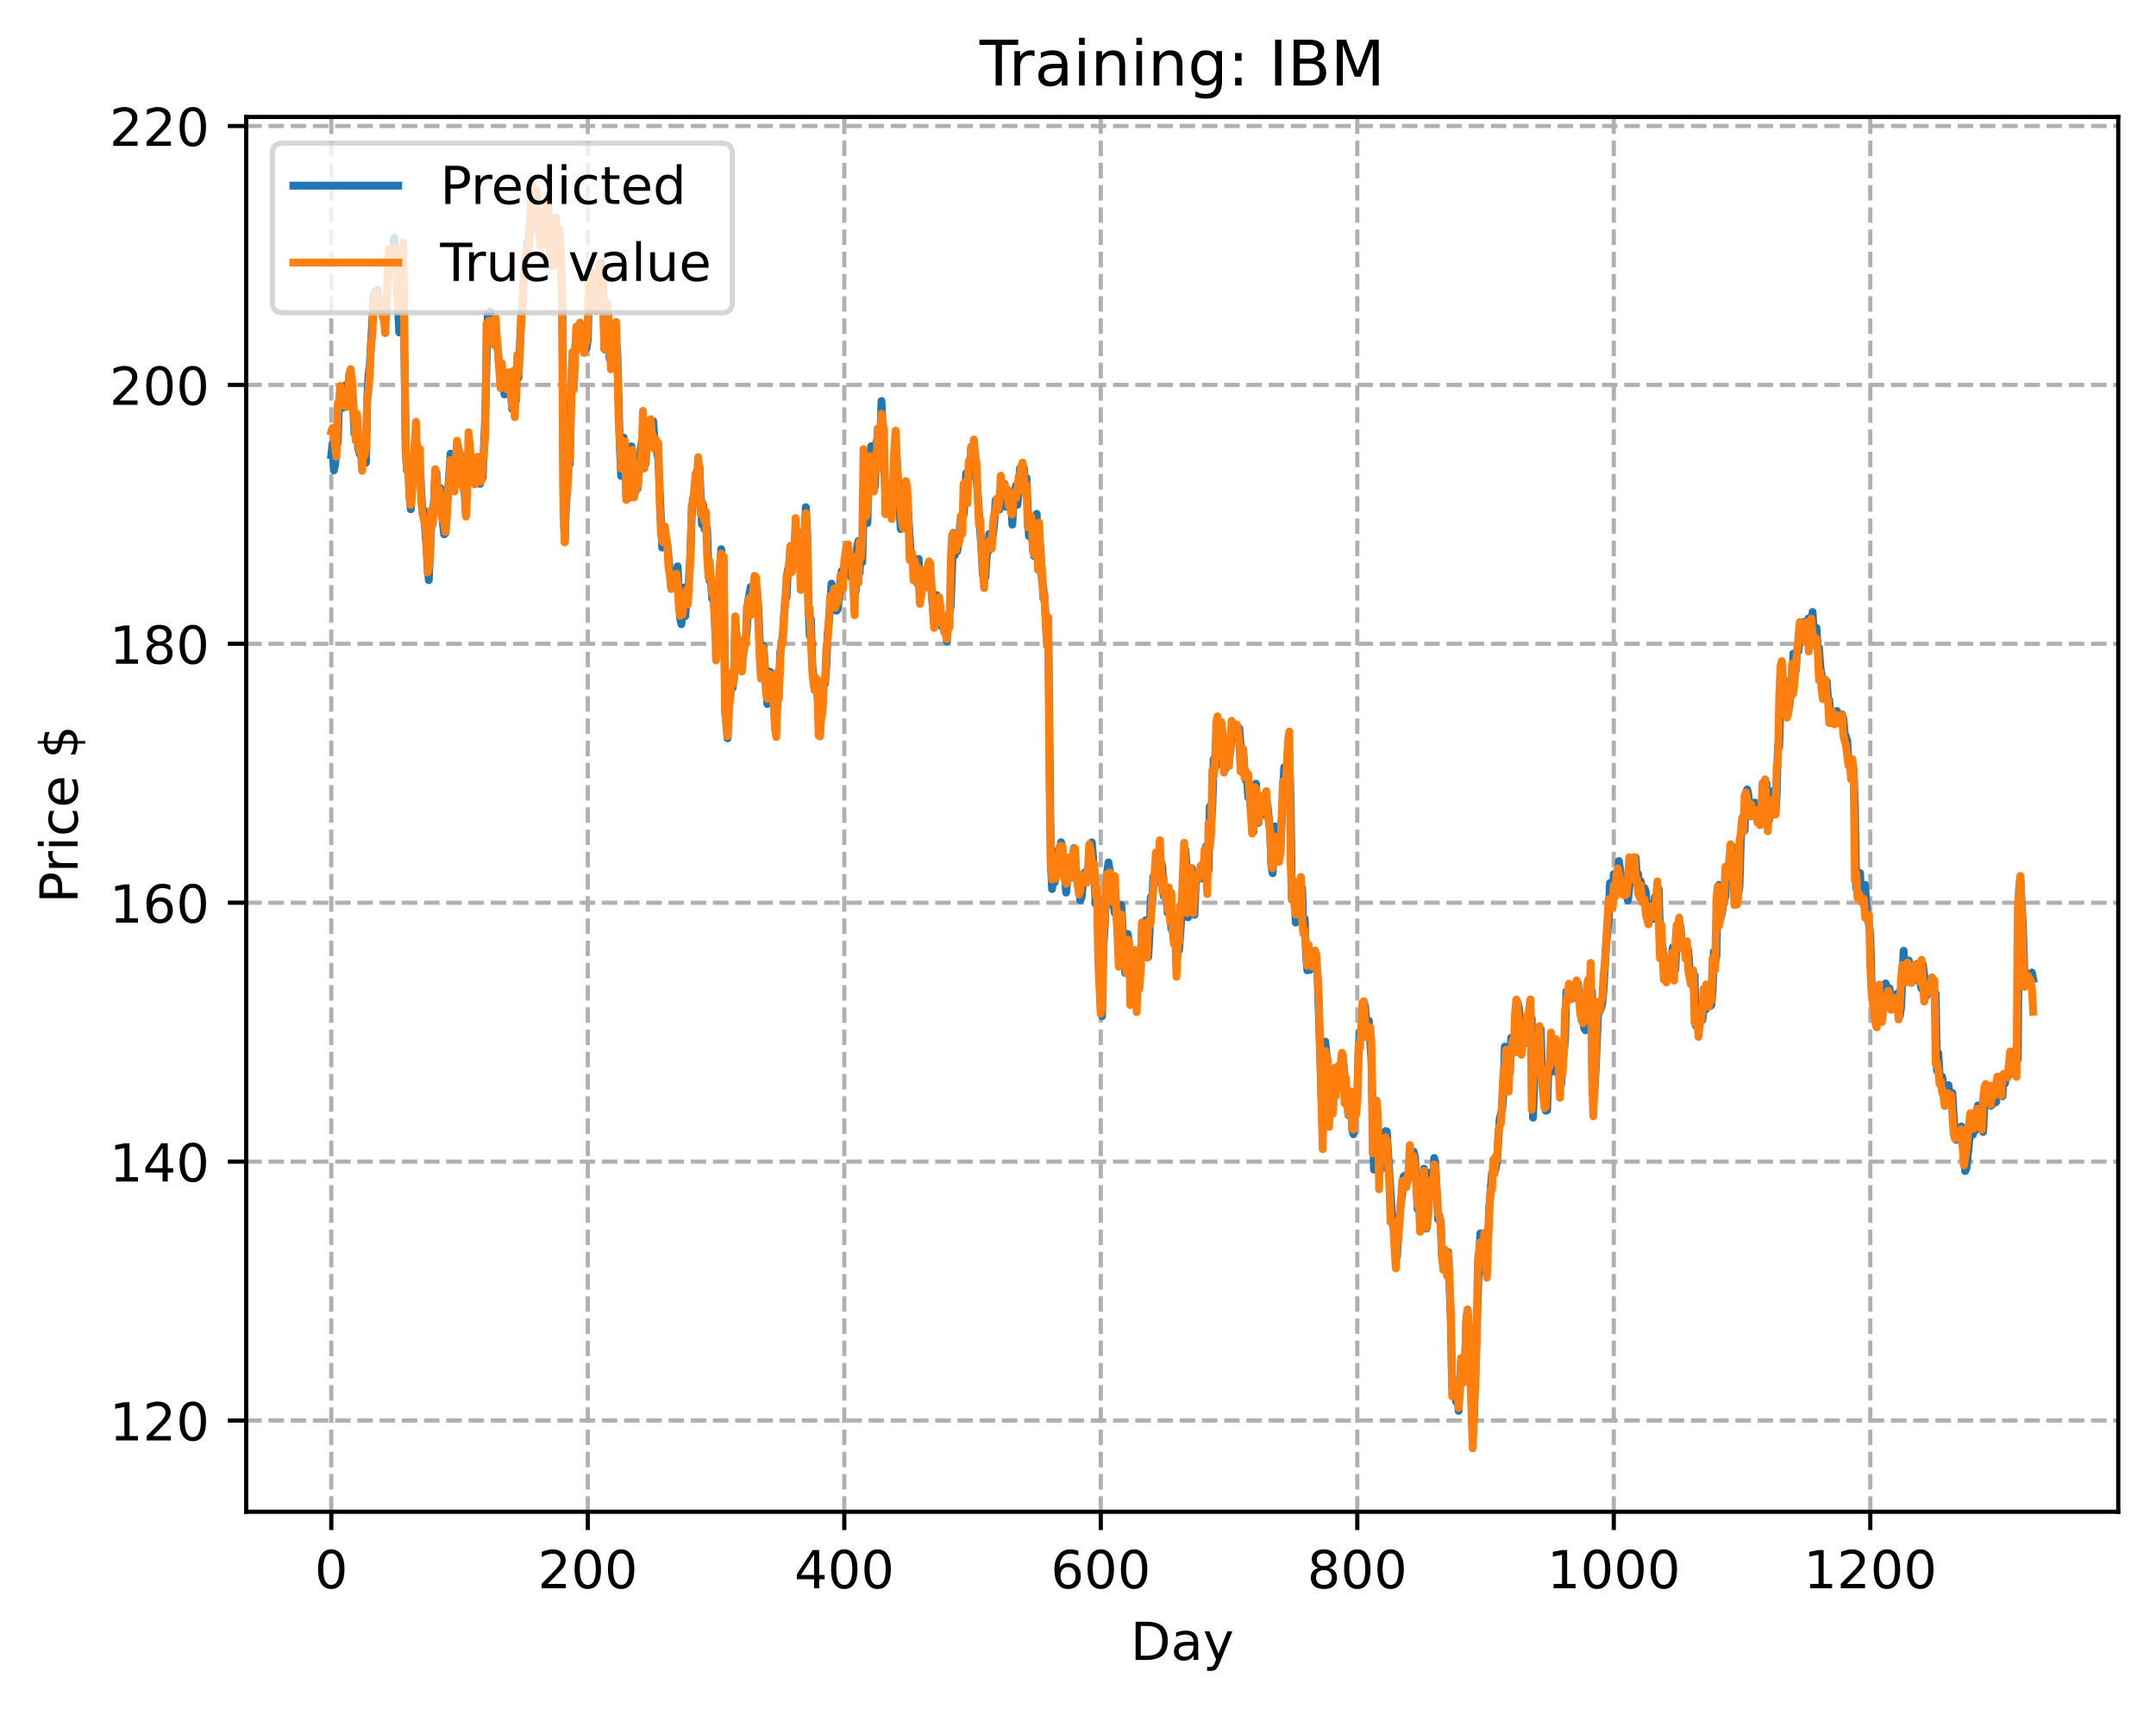 <?xml version="1.0" encoding="utf-8" standalone="no"?>
<!DOCTYPE svg PUBLIC "-//W3C//DTD SVG 1.1//EN"
  "http://www.w3.org/Graphics/SVG/1.1/DTD/svg11.dtd">
<!-- Created with matplotlib (https://matplotlib.org/) -->
<svg height="325.986pt" version="1.1" viewBox="0 0 411.286 325.986" width="411.286pt" xmlns="http://www.w3.org/2000/svg" xmlns:xlink="http://www.w3.org/1999/xlink">
 <defs>
  <style type="text/css">
*{stroke-linecap:butt;stroke-linejoin:round;}
  </style>
 </defs>
 <g id="figure_1">
  <g id="patch_1">
   <path d="M 0 325.986 
L 411.286 325.986 
L 411.286 0 
L 0 0 
z
" style="fill:#ffffff;"/>
  </g>
  <g id="axes_1">
   <g id="patch_2">
    <path d="M 46.966 288.43 
L 404.086 288.43 
L 404.086 22.318 
L 46.966 22.318 
z
" style="fill:#ffffff;"/>
   </g>
   <g id="matplotlib.axis_1">
    <g id="xtick_1">
     <g id="line2d_1">
      <path clip-path="url(#p2b27aceb40)" d="M 63.198 288.43 
L 63.198 22.318 
" style="fill:none;stroke:#b0b0b0;stroke-dasharray:2.96,1.28;stroke-dashoffset:0;stroke-width:0.8;"/>
     </g>
     <g id="line2d_2">
      <defs>
       <path d="M 0 0 
L 0 3.5 
" id="mb8be00e8f3" style="stroke:#000000;stroke-width:0.8;"/>
      </defs>
      <g>
       <use style="stroke:#000000;stroke-width:0.8;" x="63.198" xlink:href="#mb8be00e8f3" y="288.43"/>
      </g>
     </g>
     <g id="text_1">
      <!-- 0 -->
      <defs>
       <path d="M 31.781 66.406 
Q 24.172 66.406 20.328 58.906 
Q 16.5 51.422 16.5 36.375 
Q 16.5 21.391 20.328 13.891 
Q 24.172 6.391 31.781 6.391 
Q 39.453 6.391 43.281 13.891 
Q 47.125 21.391 47.125 36.375 
Q 47.125 51.422 43.281 58.906 
Q 39.453 66.406 31.781 66.406 
z
M 31.781 74.219 
Q 44.047 74.219 50.516 64.516 
Q 56.984 54.828 56.984 36.375 
Q 56.984 17.969 50.516 8.266 
Q 44.047 -1.422 31.781 -1.422 
Q 19.531 -1.422 13.062 8.266 
Q 6.594 17.969 6.594 36.375 
Q 6.594 54.828 13.062 64.516 
Q 19.531 74.219 31.781 74.219 
z
" id="DejaVuSans-48"/>
      </defs>
      <g transform="translate(60.017 303.029)scale(0.1 -0.1)">
       <use xlink:href="#DejaVuSans-48"/>
      </g>
     </g>
    </g>
    <g id="xtick_2">
     <g id="line2d_3">
      <path clip-path="url(#p2b27aceb40)" d="M 112.129 288.43 
L 112.129 22.318 
" style="fill:none;stroke:#b0b0b0;stroke-dasharray:2.96,1.28;stroke-dashoffset:0;stroke-width:0.8;"/>
     </g>
     <g id="line2d_4">
      <g>
       <use style="stroke:#000000;stroke-width:0.8;" x="112.129" xlink:href="#mb8be00e8f3" y="288.43"/>
      </g>
     </g>
     <g id="text_2">
      <!-- 200 -->
      <defs>
       <path d="M 19.188 8.297 
L 53.609 8.297 
L 53.609 0 
L 7.328 0 
L 7.328 8.297 
Q 12.938 14.109 22.625 23.891 
Q 32.328 33.688 34.812 36.531 
Q 39.547 41.844 41.422 45.531 
Q 43.312 49.219 43.312 52.781 
Q 43.312 58.594 39.234 62.25 
Q 35.156 65.922 28.609 65.922 
Q 23.969 65.922 18.812 64.312 
Q 13.672 62.703 7.812 59.422 
L 7.812 69.391 
Q 13.766 71.781 18.938 73 
Q 24.125 74.219 28.422 74.219 
Q 39.75 74.219 46.484 68.547 
Q 53.219 62.891 53.219 53.422 
Q 53.219 48.922 51.531 44.891 
Q 49.859 40.875 45.406 35.406 
Q 44.188 33.984 37.641 27.219 
Q 31.109 20.453 19.188 8.297 
z
" id="DejaVuSans-50"/>
      </defs>
      <g transform="translate(102.585 303.029)scale(0.1 -0.1)">
       <use xlink:href="#DejaVuSans-50"/>
       <use x="63.623" xlink:href="#DejaVuSans-48"/>
       <use x="127.246" xlink:href="#DejaVuSans-48"/>
      </g>
     </g>
    </g>
    <g id="xtick_3">
     <g id="line2d_5">
      <path clip-path="url(#p2b27aceb40)" d="M 161.06 288.43 
L 161.06 22.318 
" style="fill:none;stroke:#b0b0b0;stroke-dasharray:2.96,1.28;stroke-dashoffset:0;stroke-width:0.8;"/>
     </g>
     <g id="line2d_6">
      <g>
       <use style="stroke:#000000;stroke-width:0.8;" x="161.06" xlink:href="#mb8be00e8f3" y="288.43"/>
      </g>
     </g>
     <g id="text_3">
      <!-- 400 -->
      <defs>
       <path d="M 37.797 64.312 
L 12.891 25.391 
L 37.797 25.391 
z
M 35.203 72.906 
L 47.609 72.906 
L 47.609 25.391 
L 58.016 25.391 
L 58.016 17.188 
L 47.609 17.188 
L 47.609 0 
L 37.797 0 
L 37.797 17.188 
L 4.891 17.188 
L 4.891 26.703 
z
" id="DejaVuSans-52"/>
      </defs>
      <g transform="translate(151.516 303.029)scale(0.1 -0.1)">
       <use xlink:href="#DejaVuSans-52"/>
       <use x="63.623" xlink:href="#DejaVuSans-48"/>
       <use x="127.246" xlink:href="#DejaVuSans-48"/>
      </g>
     </g>
    </g>
    <g id="xtick_4">
     <g id="line2d_7">
      <path clip-path="url(#p2b27aceb40)" d="M 209.99 288.43 
L 209.99 22.318 
" style="fill:none;stroke:#b0b0b0;stroke-dasharray:2.96,1.28;stroke-dashoffset:0;stroke-width:0.8;"/>
     </g>
     <g id="line2d_8">
      <g>
       <use style="stroke:#000000;stroke-width:0.8;" x="209.99" xlink:href="#mb8be00e8f3" y="288.43"/>
      </g>
     </g>
     <g id="text_4">
      <!-- 600 -->
      <defs>
       <path d="M 33.016 40.375 
Q 26.375 40.375 22.484 35.828 
Q 18.609 31.297 18.609 23.391 
Q 18.609 15.531 22.484 10.953 
Q 26.375 6.391 33.016 6.391 
Q 39.656 6.391 43.531 10.953 
Q 47.406 15.531 47.406 23.391 
Q 47.406 31.297 43.531 35.828 
Q 39.656 40.375 33.016 40.375 
z
M 52.594 71.297 
L 52.594 62.312 
Q 48.875 64.062 45.094 64.984 
Q 41.312 65.922 37.594 65.922 
Q 27.828 65.922 22.672 59.328 
Q 17.531 52.734 16.797 39.406 
Q 19.672 43.656 24.016 45.922 
Q 28.375 48.188 33.594 48.188 
Q 44.578 48.188 50.953 41.516 
Q 57.328 34.859 57.328 23.391 
Q 57.328 12.156 50.688 5.359 
Q 44.047 -1.422 33.016 -1.422 
Q 20.359 -1.422 13.672 8.266 
Q 6.984 17.969 6.984 36.375 
Q 6.984 53.656 15.188 63.938 
Q 23.391 74.219 37.203 74.219 
Q 40.922 74.219 44.703 73.484 
Q 48.484 72.75 52.594 71.297 
z
" id="DejaVuSans-54"/>
      </defs>
      <g transform="translate(200.446 303.029)scale(0.1 -0.1)">
       <use xlink:href="#DejaVuSans-54"/>
       <use x="63.623" xlink:href="#DejaVuSans-48"/>
       <use x="127.246" xlink:href="#DejaVuSans-48"/>
      </g>
     </g>
    </g>
    <g id="xtick_5">
     <g id="line2d_9">
      <path clip-path="url(#p2b27aceb40)" d="M 258.921 288.43 
L 258.921 22.318 
" style="fill:none;stroke:#b0b0b0;stroke-dasharray:2.96,1.28;stroke-dashoffset:0;stroke-width:0.8;"/>
     </g>
     <g id="line2d_10">
      <g>
       <use style="stroke:#000000;stroke-width:0.8;" x="258.921" xlink:href="#mb8be00e8f3" y="288.43"/>
      </g>
     </g>
     <g id="text_5">
      <!-- 800 -->
      <defs>
       <path d="M 31.781 34.625 
Q 24.75 34.625 20.719 30.859 
Q 16.703 27.094 16.703 20.516 
Q 16.703 13.922 20.719 10.156 
Q 24.75 6.391 31.781 6.391 
Q 38.812 6.391 42.859 10.172 
Q 46.922 13.969 46.922 20.516 
Q 46.922 27.094 42.891 30.859 
Q 38.875 34.625 31.781 34.625 
z
M 21.922 38.812 
Q 15.578 40.375 12.031 44.719 
Q 8.5 49.078 8.5 55.328 
Q 8.5 64.062 14.719 69.141 
Q 20.953 74.219 31.781 74.219 
Q 42.672 74.219 48.875 69.141 
Q 55.078 64.062 55.078 55.328 
Q 55.078 49.078 51.531 44.719 
Q 48 40.375 41.703 38.812 
Q 48.828 37.156 52.797 32.312 
Q 56.781 27.484 56.781 20.516 
Q 56.781 9.906 50.312 4.234 
Q 43.844 -1.422 31.781 -1.422 
Q 19.734 -1.422 13.25 4.234 
Q 6.781 9.906 6.781 20.516 
Q 6.781 27.484 10.781 32.312 
Q 14.797 37.156 21.922 38.812 
z
M 18.312 54.391 
Q 18.312 48.734 21.844 45.562 
Q 25.391 42.391 31.781 42.391 
Q 38.141 42.391 41.719 45.562 
Q 45.312 48.734 45.312 54.391 
Q 45.312 60.062 41.719 63.234 
Q 38.141 66.406 31.781 66.406 
Q 25.391 66.406 21.844 63.234 
Q 18.312 60.062 18.312 54.391 
z
" id="DejaVuSans-56"/>
      </defs>
      <g transform="translate(249.377 303.029)scale(0.1 -0.1)">
       <use xlink:href="#DejaVuSans-56"/>
       <use x="63.623" xlink:href="#DejaVuSans-48"/>
       <use x="127.246" xlink:href="#DejaVuSans-48"/>
      </g>
     </g>
    </g>
    <g id="xtick_6">
     <g id="line2d_11">
      <path clip-path="url(#p2b27aceb40)" d="M 307.851 288.43 
L 307.851 22.318 
" style="fill:none;stroke:#b0b0b0;stroke-dasharray:2.96,1.28;stroke-dashoffset:0;stroke-width:0.8;"/>
     </g>
     <g id="line2d_12">
      <g>
       <use style="stroke:#000000;stroke-width:0.8;" x="307.851" xlink:href="#mb8be00e8f3" y="288.43"/>
      </g>
     </g>
     <g id="text_6">
      <!-- 1000 -->
      <defs>
       <path d="M 12.406 8.297 
L 28.516 8.297 
L 28.516 63.922 
L 10.984 60.406 
L 10.984 69.391 
L 28.422 72.906 
L 38.281 72.906 
L 38.281 8.297 
L 54.391 8.297 
L 54.391 0 
L 12.406 0 
z
" id="DejaVuSans-49"/>
      </defs>
      <g transform="translate(295.126 303.029)scale(0.1 -0.1)">
       <use xlink:href="#DejaVuSans-49"/>
       <use x="63.623" xlink:href="#DejaVuSans-48"/>
       <use x="127.246" xlink:href="#DejaVuSans-48"/>
       <use x="190.869" xlink:href="#DejaVuSans-48"/>
      </g>
     </g>
    </g>
    <g id="xtick_7">
     <g id="line2d_13">
      <path clip-path="url(#p2b27aceb40)" d="M 356.782 288.43 
L 356.782 22.318 
" style="fill:none;stroke:#b0b0b0;stroke-dasharray:2.96,1.28;stroke-dashoffset:0;stroke-width:0.8;"/>
     </g>
     <g id="line2d_14">
      <g>
       <use style="stroke:#000000;stroke-width:0.8;" x="356.782" xlink:href="#mb8be00e8f3" y="288.43"/>
      </g>
     </g>
     <g id="text_7">
      <!-- 1200 -->
      <g transform="translate(344.057 303.029)scale(0.1 -0.1)">
       <use xlink:href="#DejaVuSans-49"/>
       <use x="63.623" xlink:href="#DejaVuSans-50"/>
       <use x="127.246" xlink:href="#DejaVuSans-48"/>
       <use x="190.869" xlink:href="#DejaVuSans-48"/>
      </g>
     </g>
    </g>
    <g id="text_8">
     <!-- Day -->
     <defs>
      <path d="M 19.672 64.797 
L 19.672 8.109 
L 31.594 8.109 
Q 46.688 8.109 53.688 14.938 
Q 60.688 21.781 60.688 36.531 
Q 60.688 51.172 53.688 57.984 
Q 46.688 64.797 31.594 64.797 
z
M 9.812 72.906 
L 30.078 72.906 
Q 51.266 72.906 61.172 64.094 
Q 71.094 55.281 71.094 36.531 
Q 71.094 17.672 61.125 8.828 
Q 51.172 0 30.078 0 
L 9.812 0 
z
" id="DejaVuSans-68"/>
      <path d="M 34.281 27.484 
Q 23.391 27.484 19.188 25 
Q 14.984 22.516 14.984 16.5 
Q 14.984 11.719 18.141 8.906 
Q 21.297 6.109 26.703 6.109 
Q 34.188 6.109 38.703 11.406 
Q 43.219 16.703 43.219 25.484 
L 43.219 27.484 
z
M 52.203 31.203 
L 52.203 0 
L 43.219 0 
L 43.219 8.297 
Q 40.141 3.328 35.547 0.953 
Q 30.953 -1.422 24.312 -1.422 
Q 15.922 -1.422 10.953 3.297 
Q 6 8.016 6 15.922 
Q 6 25.141 12.172 29.828 
Q 18.359 34.516 30.609 34.516 
L 43.219 34.516 
L 43.219 35.406 
Q 43.219 41.609 39.141 45 
Q 35.062 48.391 27.688 48.391 
Q 23 48.391 18.547 47.266 
Q 14.109 46.141 10.016 43.891 
L 10.016 52.203 
Q 14.938 54.109 19.578 55.047 
Q 24.219 56 28.609 56 
Q 40.484 56 46.344 49.844 
Q 52.203 43.703 52.203 31.203 
z
" id="DejaVuSans-97"/>
      <path d="M 32.172 -5.078 
Q 28.375 -14.844 24.75 -17.812 
Q 21.141 -20.797 15.094 -20.797 
L 7.906 -20.797 
L 7.906 -13.281 
L 13.188 -13.281 
Q 16.891 -13.281 18.938 -11.516 
Q 21 -9.766 23.484 -3.219 
L 25.094 0.875 
L 2.984 54.688 
L 12.5 54.688 
L 29.594 11.922 
L 46.688 54.688 
L 56.203 54.688 
z
" id="DejaVuSans-121"/>
     </defs>
     <g transform="translate(215.652 316.707)scale(0.1 -0.1)">
      <use xlink:href="#DejaVuSans-68"/>
      <use x="77.002" xlink:href="#DejaVuSans-97"/>
      <use x="138.281" xlink:href="#DejaVuSans-121"/>
     </g>
    </g>
   </g>
   <g id="matplotlib.axis_2">
    <g id="ytick_1">
     <g id="line2d_15">
      <path clip-path="url(#p2b27aceb40)" d="M 46.966 271.024 
L 404.086 271.024 
" style="fill:none;stroke:#b0b0b0;stroke-dasharray:2.96,1.28;stroke-dashoffset:0;stroke-width:0.8;"/>
     </g>
     <g id="line2d_16">
      <defs>
       <path d="M 0 0 
L -3.5 0 
" id="m32b8b3f719" style="stroke:#000000;stroke-width:0.8;"/>
      </defs>
      <g>
       <use style="stroke:#000000;stroke-width:0.8;" x="46.966" xlink:href="#m32b8b3f719" y="271.024"/>
      </g>
     </g>
     <g id="text_9">
      <!-- 120 -->
      <g transform="translate(20.878 274.823)scale(0.1 -0.1)">
       <use xlink:href="#DejaVuSans-49"/>
       <use x="63.623" xlink:href="#DejaVuSans-50"/>
       <use x="127.246" xlink:href="#DejaVuSans-48"/>
      </g>
     </g>
    </g>
    <g id="ytick_2">
     <g id="line2d_17">
      <path clip-path="url(#p2b27aceb40)" d="M 46.966 221.627 
L 404.086 221.627 
" style="fill:none;stroke:#b0b0b0;stroke-dasharray:2.96,1.28;stroke-dashoffset:0;stroke-width:0.8;"/>
     </g>
     <g id="line2d_18">
      <g>
       <use style="stroke:#000000;stroke-width:0.8;" x="46.966" xlink:href="#m32b8b3f719" y="221.627"/>
      </g>
     </g>
     <g id="text_10">
      <!-- 140 -->
      <g transform="translate(20.878 225.427)scale(0.1 -0.1)">
       <use xlink:href="#DejaVuSans-49"/>
       <use x="63.623" xlink:href="#DejaVuSans-52"/>
       <use x="127.246" xlink:href="#DejaVuSans-48"/>
      </g>
     </g>
    </g>
    <g id="ytick_3">
     <g id="line2d_19">
      <path clip-path="url(#p2b27aceb40)" d="M 46.966 172.231 
L 404.086 172.231 
" style="fill:none;stroke:#b0b0b0;stroke-dasharray:2.96,1.28;stroke-dashoffset:0;stroke-width:0.8;"/>
     </g>
     <g id="line2d_20">
      <g>
       <use style="stroke:#000000;stroke-width:0.8;" x="46.966" xlink:href="#m32b8b3f719" y="172.231"/>
      </g>
     </g>
     <g id="text_11">
      <!-- 160 -->
      <g transform="translate(20.878 176.03)scale(0.1 -0.1)">
       <use xlink:href="#DejaVuSans-49"/>
       <use x="63.623" xlink:href="#DejaVuSans-54"/>
       <use x="127.246" xlink:href="#DejaVuSans-48"/>
      </g>
     </g>
    </g>
    <g id="ytick_4">
     <g id="line2d_21">
      <path clip-path="url(#p2b27aceb40)" d="M 46.966 122.834 
L 404.086 122.834 
" style="fill:none;stroke:#b0b0b0;stroke-dasharray:2.96,1.28;stroke-dashoffset:0;stroke-width:0.8;"/>
     </g>
     <g id="line2d_22">
      <g>
       <use style="stroke:#000000;stroke-width:0.8;" x="46.966" xlink:href="#m32b8b3f719" y="122.834"/>
      </g>
     </g>
     <g id="text_12">
      <!-- 180 -->
      <g transform="translate(20.878 126.633)scale(0.1 -0.1)">
       <use xlink:href="#DejaVuSans-49"/>
       <use x="63.623" xlink:href="#DejaVuSans-56"/>
       <use x="127.246" xlink:href="#DejaVuSans-48"/>
      </g>
     </g>
    </g>
    <g id="ytick_5">
     <g id="line2d_23">
      <path clip-path="url(#p2b27aceb40)" d="M 46.966 73.437 
L 404.086 73.437 
" style="fill:none;stroke:#b0b0b0;stroke-dasharray:2.96,1.28;stroke-dashoffset:0;stroke-width:0.8;"/>
     </g>
     <g id="line2d_24">
      <g>
       <use style="stroke:#000000;stroke-width:0.8;" x="46.966" xlink:href="#m32b8b3f719" y="73.437"/>
      </g>
     </g>
     <g id="text_13">
      <!-- 200 -->
      <g transform="translate(20.878 77.237)scale(0.1 -0.1)">
       <use xlink:href="#DejaVuSans-50"/>
       <use x="63.623" xlink:href="#DejaVuSans-48"/>
       <use x="127.246" xlink:href="#DejaVuSans-48"/>
      </g>
     </g>
    </g>
    <g id="ytick_6">
     <g id="line2d_25">
      <path clip-path="url(#p2b27aceb40)" d="M 46.966 24.041 
L 404.086 24.041 
" style="fill:none;stroke:#b0b0b0;stroke-dasharray:2.96,1.28;stroke-dashoffset:0;stroke-width:0.8;"/>
     </g>
     <g id="line2d_26">
      <g>
       <use style="stroke:#000000;stroke-width:0.8;" x="46.966" xlink:href="#m32b8b3f719" y="24.041"/>
      </g>
     </g>
     <g id="text_14">
      <!-- 220 -->
      <g transform="translate(20.878 27.84)scale(0.1 -0.1)">
       <use xlink:href="#DejaVuSans-50"/>
       <use x="63.623" xlink:href="#DejaVuSans-50"/>
       <use x="127.246" xlink:href="#DejaVuSans-48"/>
      </g>
     </g>
    </g>
    <g id="text_15">
     <!-- Price $ -->
     <defs>
      <path d="M 19.672 64.797 
L 19.672 37.406 
L 32.078 37.406 
Q 38.969 37.406 42.719 40.969 
Q 46.484 44.531 46.484 51.125 
Q 46.484 57.672 42.719 61.234 
Q 38.969 64.797 32.078 64.797 
z
M 9.812 72.906 
L 32.078 72.906 
Q 44.344 72.906 50.609 67.359 
Q 56.891 61.812 56.891 51.125 
Q 56.891 40.328 50.609 34.812 
Q 44.344 29.297 32.078 29.297 
L 19.672 29.297 
L 19.672 0 
L 9.812 0 
z
" id="DejaVuSans-80"/>
      <path d="M 41.109 46.297 
Q 39.594 47.172 37.812 47.578 
Q 36.031 48 33.891 48 
Q 26.266 48 22.188 43.047 
Q 18.109 38.094 18.109 28.812 
L 18.109 0 
L 9.078 0 
L 9.078 54.688 
L 18.109 54.688 
L 18.109 46.188 
Q 20.953 51.172 25.484 53.578 
Q 30.031 56 36.531 56 
Q 37.453 56 38.578 55.875 
Q 39.703 55.766 41.062 55.516 
z
" id="DejaVuSans-114"/>
      <path d="M 9.422 54.688 
L 18.406 54.688 
L 18.406 0 
L 9.422 0 
z
M 9.422 75.984 
L 18.406 75.984 
L 18.406 64.594 
L 9.422 64.594 
z
" id="DejaVuSans-105"/>
      <path d="M 48.781 52.594 
L 48.781 44.188 
Q 44.969 46.297 41.141 47.344 
Q 37.312 48.391 33.406 48.391 
Q 24.656 48.391 19.812 42.844 
Q 14.984 37.312 14.984 27.297 
Q 14.984 17.281 19.812 11.734 
Q 24.656 6.203 33.406 6.203 
Q 37.312 6.203 41.141 7.25 
Q 44.969 8.297 48.781 10.406 
L 48.781 2.094 
Q 45.016 0.344 40.984 -0.531 
Q 36.969 -1.422 32.422 -1.422 
Q 20.062 -1.422 12.781 6.344 
Q 5.516 14.109 5.516 27.297 
Q 5.516 40.672 12.859 48.328 
Q 20.219 56 33.016 56 
Q 37.156 56 41.109 55.141 
Q 45.062 54.297 48.781 52.594 
z
" id="DejaVuSans-99"/>
      <path d="M 56.203 29.594 
L 56.203 25.203 
L 14.891 25.203 
Q 15.484 15.922 20.484 11.062 
Q 25.484 6.203 34.422 6.203 
Q 39.594 6.203 44.453 7.469 
Q 49.312 8.734 54.109 11.281 
L 54.109 2.781 
Q 49.266 0.734 44.188 -0.344 
Q 39.109 -1.422 33.891 -1.422 
Q 20.797 -1.422 13.156 6.188 
Q 5.516 13.812 5.516 26.812 
Q 5.516 40.234 12.766 48.109 
Q 20.016 56 32.328 56 
Q 43.359 56 49.781 48.891 
Q 56.203 41.797 56.203 29.594 
z
M 47.219 32.234 
Q 47.125 39.594 43.094 43.984 
Q 39.062 48.391 32.422 48.391 
Q 24.906 48.391 20.391 44.141 
Q 15.875 39.891 15.188 32.172 
z
" id="DejaVuSans-101"/>
      <path id="DejaVuSans-32"/>
      <path d="M 33.797 -14.703 
L 28.906 -14.703 
L 28.859 0 
Q 23.734 0.094 18.609 1.188 
Q 13.484 2.297 8.297 4.5 
L 8.297 13.281 
Q 13.281 10.156 18.375 8.562 
Q 23.484 6.984 28.906 6.938 
L 28.906 29.203 
Q 18.109 30.953 13.203 35.156 
Q 8.297 39.359 8.297 46.688 
Q 8.297 54.641 13.625 59.219 
Q 18.953 63.812 28.906 64.5 
L 28.906 75.984 
L 33.797 75.984 
L 33.797 64.656 
Q 38.328 64.453 42.578 63.688 
Q 46.828 62.938 50.875 61.625 
L 50.875 53.078 
Q 46.828 55.125 42.547 56.25 
Q 38.281 57.375 33.797 57.562 
L 33.797 36.719 
Q 44.875 35.016 50.094 30.609 
Q 55.328 26.219 55.328 18.609 
Q 55.328 10.359 49.781 5.594 
Q 44.234 0.828 33.797 0.094 
z
M 28.906 37.594 
L 28.906 57.625 
Q 23.25 56.984 20.266 54.391 
Q 17.281 51.812 17.281 47.516 
Q 17.281 43.312 20.031 40.969 
Q 22.797 38.625 28.906 37.594 
z
M 33.797 28.219 
L 33.797 7.078 
Q 39.984 7.906 43.141 10.594 
Q 46.297 13.281 46.297 17.672 
Q 46.297 21.969 43.281 24.5 
Q 40.281 27.047 33.797 28.219 
z
" id="DejaVuSans-36"/>
     </defs>
     <g transform="translate(14.798 172.342)rotate(-90)scale(0.1 -0.1)">
      <use xlink:href="#DejaVuSans-80"/>
      <use x="58.553" xlink:href="#DejaVuSans-114"/>
      <use x="99.666" xlink:href="#DejaVuSans-105"/>
      <use x="127.449" xlink:href="#DejaVuSans-99"/>
      <use x="182.43" xlink:href="#DejaVuSans-101"/>
      <use x="243.953" xlink:href="#DejaVuSans-32"/>
      <use x="275.74" xlink:href="#DejaVuSans-36"/>
     </g>
    </g>
   </g>
   <g id="line2d_27">
    <path clip-path="url(#p2b27aceb40)" d="M 63.198 86.83 
L 63.443 84.634 
L 63.688 89.755 
L 63.932 88.659 
L 64.177 85.253 
L 64.422 84.398 
L 64.666 76.818 
L 65.156 73.778 
L 65.4 77.813 
L 65.645 76.109 
L 65.89 73.527 
L 66.134 73.998 
L 66.379 75.008 
L 66.623 71.505 
L 67.113 73.543 
L 67.357 77.094 
L 67.602 82.716 
L 67.847 79.612 
L 68.091 79.489 
L 68.336 85.564 
L 68.581 86.591 
L 68.825 85.506 
L 69.07 86.567 
L 69.315 85.368 
L 69.559 85.611 
L 69.804 88.293 
L 70.049 76.417 
L 70.293 71.491 
L 70.538 69.599 
L 71.027 61.205 
L 71.272 56.779 
L 71.517 55.714 
L 71.761 58.173 
L 72.006 55.369 
L 72.495 59.332 
L 72.74 58.279 
L 73.229 60.622 
L 73.474 61.463 
L 73.718 59.811 
L 73.963 52.829 
L 74.208 49.85 
L 74.452 49.8 
L 74.697 48.679 
L 74.942 49.792 
L 75.186 45.397 
L 75.431 50.351 
L 75.676 49.034 
L 75.92 58.883 
L 76.165 63.427 
L 76.41 51.762 
L 76.654 51.783 
L 76.899 47.841 
L 77.388 85.6 
L 77.633 89.791 
L 77.878 88.687 
L 78.122 94.783 
L 78.367 97.162 
L 78.611 92.748 
L 78.856 91.666 
L 79.101 85.145 
L 79.345 83.526 
L 79.59 86.122 
L 79.835 90.277 
L 80.079 88.611 
L 80.569 97.537 
L 80.813 97.29 
L 81.547 106.872 
L 81.792 110.692 
L 82.281 99.788 
L 82.771 95.964 
L 83.015 90.428 
L 83.26 90.211 
L 83.505 95.948 
L 83.749 93.73 
L 83.994 93.106 
L 84.483 99.803 
L 84.728 101.951 
L 84.972 101.709 
L 85.951 86.55 
L 86.44 91.448 
L 86.685 92.722 
L 86.93 91.321 
L 87.174 84.634 
L 87.908 87.396 
L 88.642 94.171 
L 88.887 98.168 
L 89.132 90.424 
L 89.376 86.247 
L 89.866 88.05 
L 90.11 91.95 
L 90.844 89.774 
L 91.089 88.378 
L 91.578 92.329 
L 91.823 88.994 
L 92.067 91.167 
L 92.557 79.772 
L 93.046 59.739 
L 93.291 61.861 
L 93.535 59.393 
L 94.025 65.114 
L 94.269 65.798 
L 94.514 63.928 
L 95.003 66.992 
L 95.248 70.08 
L 95.493 70.008 
L 95.737 73.083 
L 95.982 72.571 
L 96.227 75.264 
L 96.471 71.209 
L 96.716 72.751 
L 97.205 71.218 
L 97.694 78.023 
L 97.939 73.022 
L 98.184 75.842 
L 98.428 76.385 
L 98.673 69.198 
L 98.918 72.032 
L 99.407 60.555 
L 99.652 58.429 
L 99.896 53.176 
L 100.141 51.922 
L 100.63 46.107 
L 100.875 46.2 
L 101.12 41.79 
L 101.364 40.22 
L 101.609 35.7 
L 102.098 40.667 
L 102.587 40.597 
L 102.832 44.646 
L 103.077 42.682 
L 103.321 45.974 
L 103.811 43.764 
L 104.055 40.722 
L 104.545 37.801 
L 104.789 46.493 
L 105.279 50.78 
L 106.013 42.664 
L 106.502 46.298 
L 106.747 43.905 
L 107.236 56.005 
L 107.481 93.654 
L 107.725 103.365 
L 107.97 96.361 
L 108.215 93.07 
L 108.459 88.116 
L 108.704 88.548 
L 108.948 74.229 
L 109.193 68.123 
L 109.438 73.489 
L 109.682 67.233 
L 109.927 63.831 
L 110.172 65.52 
L 110.416 64.998 
L 110.661 63.776 
L 110.906 64.739 
L 111.15 63.423 
L 111.395 65.598 
L 111.64 64.497 
L 111.884 66.445 
L 112.129 64.781 
L 112.374 55.371 
L 112.618 53.268 
L 112.863 54.936 
L 113.108 55.18 
L 113.352 56.448 
L 113.597 56.581 
L 113.842 56.29 
L 114.086 52.621 
L 114.331 52.362 
L 114.575 50.118 
L 114.82 54.291 
L 115.065 53.38 
L 115.309 66.647 
L 115.799 59.728 
L 116.043 59.971 
L 116.288 68.42 
L 116.533 64.9 
L 116.777 65.749 
L 117.022 62.02 
L 117.267 66.668 
L 117.511 65.36 
L 117.756 67.217 
L 118.245 85.318 
L 118.49 90.837 
L 118.979 83.495 
L 119.224 87.426 
L 119.469 94.711 
L 119.713 93.594 
L 119.958 94.979 
L 120.203 91.539 
L 120.447 85.146 
L 120.692 87.357 
L 120.936 94.498 
L 121.181 93.902 
L 121.426 90.93 
L 121.67 93.183 
L 121.915 88.636 
L 122.404 84.377 
L 122.649 85.391 
L 122.894 81.598 
L 123.138 88.537 
L 123.383 84.712 
L 123.628 84.385 
L 123.872 83.699 
L 124.117 81.204 
L 124.362 81.736 
L 124.606 80.342 
L 124.851 84.027 
L 125.585 87.527 
L 126.319 104.476 
L 126.808 102.008 
L 127.053 102.685 
L 127.297 103.743 
L 128.031 111.948 
L 128.276 110.403 
L 128.521 110.508 
L 128.765 110.233 
L 129.01 110.645 
L 129.255 108.048 
L 129.744 118.032 
L 129.989 119.101 
L 130.233 116.527 
L 130.478 112.097 
L 130.723 117.562 
L 130.967 114.549 
L 131.212 113.657 
L 131.701 105.891 
L 131.946 98.566 
L 132.191 95.098 
L 132.435 95.805 
L 132.924 89.936 
L 133.169 89.653 
L 133.414 88.955 
L 133.903 100.031 
L 134.148 96.302 
L 134.392 100.94 
L 134.637 101.022 
L 134.882 100.787 
L 135.126 108.105 
L 135.371 110.814 
L 135.616 110.999 
L 135.86 114.261 
L 136.105 113.524 
L 136.594 122.461 
L 136.839 118.931 
L 137.084 111.76 
L 137.328 109.275 
L 137.573 104.778 
L 137.818 107.688 
L 138.062 107.332 
L 138.307 135.288 
L 138.796 140.87 
L 139.041 134.466 
L 139.285 132.744 
L 139.53 129.856 
L 139.775 131.222 
L 140.019 128.965 
L 140.264 118.577 
L 140.509 121.012 
L 140.753 126.477 
L 141.243 122.954 
L 141.487 126.661 
L 141.977 123.462 
L 142.221 122.332 
L 142.466 120.157 
L 142.711 114.737 
L 143.2 111.984 
L 143.689 115.766 
L 143.934 111.551 
L 144.178 112.095 
L 144.423 113.152 
L 144.668 116.031 
L 144.912 122.22 
L 145.402 125.578 
L 145.646 123.238 
L 146.38 134.318 
L 146.87 128.154 
L 147.114 132.924 
L 147.359 132.942 
L 147.604 132.541 
L 147.848 138.342 
L 148.093 137.478 
L 148.338 133.44 
L 148.582 132.041 
L 148.827 124.574 
L 149.316 121.429 
L 149.806 114.145 
L 150.05 113.964 
L 150.295 108.637 
L 150.539 109.391 
L 150.784 104.253 
L 151.029 106.952 
L 151.273 104.495 
L 151.518 104.973 
L 151.763 100.887 
L 152.007 105.089 
L 152.252 101.633 
L 152.497 107.45 
L 152.741 108.092 
L 152.986 109.708 
L 153.231 102.956 
L 153.475 102.213 
L 153.72 96.767 
L 153.965 101.605 
L 154.209 114.536 
L 154.454 121.296 
L 154.699 118.115 
L 154.943 126.688 
L 155.433 131.699 
L 155.677 129.807 
L 155.922 132.003 
L 156.166 136.317 
L 156.411 138.666 
L 156.656 135.863 
L 156.9 134.462 
L 157.145 129.781 
L 157.39 130.397 
L 157.634 126.965 
L 157.879 120.951 
L 158.368 116.177 
L 158.613 111.356 
L 158.858 113.752 
L 159.102 114.932 
L 159.347 113.406 
L 159.592 116.527 
L 159.836 116.178 
L 160.081 113.436 
L 160.326 112.661 
L 160.57 108.951 
L 160.815 109.444 
L 161.304 106.827 
L 161.549 107.408 
L 161.794 104.657 
L 162.283 110.044 
L 162.527 108.355 
L 162.772 108.364 
L 163.017 112.134 
L 163.261 112.787 
L 163.506 104.384 
L 163.751 103.206 
L 163.995 109.284 
L 164.24 103.481 
L 164.485 107.246 
L 164.974 89.166 
L 165.219 96.517 
L 165.463 99.803 
L 165.708 90.618 
L 166.197 85.126 
L 166.442 91.329 
L 166.687 93.704 
L 166.931 92.542 
L 167.176 84.345 
L 167.421 83.675 
L 167.665 86.491 
L 167.91 84.288 
L 168.154 76.507 
L 168.888 93.967 
L 169.133 93.642 
L 169.378 96.111 
L 169.622 96.728 
L 169.867 94.644 
L 170.112 94.048 
L 170.356 94.5 
L 170.601 87.003 
L 170.846 83.689 
L 171.824 100.948 
L 172.069 98.993 
L 172.314 99.072 
L 172.558 99.333 
L 172.803 93.821 
L 173.048 94.815 
L 173.782 106.326 
L 174.026 106.077 
L 174.271 107.605 
L 174.515 109.838 
L 174.76 107.209 
L 175.005 111.323 
L 175.249 106.635 
L 175.494 113.486 
L 175.739 112.308 
L 175.983 112.289 
L 176.228 111.447 
L 176.473 108.888 
L 176.717 112.03 
L 176.962 109.157 
L 177.451 110.115 
L 178.185 118.619 
L 178.43 118.29 
L 178.675 113.528 
L 179.164 116.937 
L 179.409 117.42 
L 179.653 119.534 
L 179.898 118.017 
L 180.142 120.555 
L 180.387 118.529 
L 180.632 122.408 
L 180.876 118.198 
L 181.366 115.606 
L 181.855 101.66 
L 182.1 105.983 
L 182.344 104.591 
L 182.589 105.207 
L 182.834 103.586 
L 183.323 98.413 
L 183.568 98.762 
L 183.812 98.169 
L 184.057 95.293 
L 184.302 90.302 
L 184.546 91.714 
L 184.791 91.318 
L 185.28 85.286 
L 185.525 86.001 
L 185.77 85.275 
L 186.014 86.924 
L 187.237 105.111 
L 187.482 109.708 
L 187.727 109.62 
L 187.971 110.201 
L 188.216 106.241 
L 188.461 105.02 
L 188.705 101.861 
L 188.95 104.753 
L 189.439 101.844 
L 189.684 99.632 
L 189.929 95.404 
L 190.173 95.52 
L 190.418 95.996 
L 190.663 97.214 
L 190.907 93.564 
L 191.152 94.363 
L 191.397 94.735 
L 191.641 92.324 
L 191.886 96.7 
L 192.13 95.241 
L 192.375 94.834 
L 192.62 95.371 
L 192.864 93.977 
L 193.109 100.108 
L 193.354 95.668 
L 193.598 93.625 
L 193.843 92.612 
L 194.088 96.32 
L 194.332 93.742 
L 194.577 89.346 
L 194.822 89.606 
L 195.066 89.259 
L 195.311 89.229 
L 195.556 92.42 
L 195.8 91.15 
L 196.29 102.3 
L 196.534 101.651 
L 196.779 101.53 
L 197.268 106.098 
L 197.513 102.85 
L 197.758 98.035 
L 198.002 103.497 
L 198.247 102.904 
L 198.491 104.497 
L 198.736 110.258 
L 199.225 113.83 
L 199.715 122.413 
L 199.959 118.658 
L 200.449 164.494 
L 200.693 169.62 
L 200.938 165.544 
L 201.183 168.385 
L 201.427 166.478 
L 201.672 162.344 
L 201.917 163.878 
L 202.161 162.702 
L 202.406 160.687 
L 202.651 161.585 
L 202.895 166.86 
L 203.14 167.331 
L 203.385 170.31 
L 203.874 163.709 
L 204.118 165.092 
L 204.363 167.199 
L 204.608 165.202 
L 204.852 161.81 
L 205.586 168.873 
L 205.831 168.407 
L 206.076 171.771 
L 206.32 171.234 
L 206.81 166.629 
L 207.054 166.371 
L 207.299 166.861 
L 207.544 166.329 
L 207.788 163.912 
L 208.033 164.12 
L 208.278 160.714 
L 208.522 163.589 
L 209.012 172.463 
L 209.256 170.062 
L 209.99 192.769 
L 210.235 193.888 
L 210.479 180.476 
L 210.724 176.901 
L 211.213 166.362 
L 211.458 164.538 
L 211.703 166.151 
L 212.437 172.802 
L 212.681 174.224 
L 212.926 172.22 
L 213.171 177.183 
L 213.415 179.269 
L 213.66 177.733 
L 213.905 172.675 
L 214.639 185.643 
L 214.883 182.859 
L 215.128 178.196 
L 215.373 180.046 
L 215.617 185.689 
L 215.862 186.279 
L 216.106 184.926 
L 216.351 181.626 
L 216.596 187.221 
L 216.84 189.628 
L 217.085 186.098 
L 217.33 185.231 
L 217.574 184.844 
L 217.819 178.184 
L 218.064 178.721 
L 218.308 176.424 
L 218.553 175.572 
L 218.798 180.702 
L 219.042 182.585 
L 219.287 178.067 
L 219.532 171.125 
L 219.776 172.687 
L 220.021 167.234 
L 220.266 168.64 
L 220.755 164.638 
L 221 164.956 
L 221.244 167.91 
L 221.489 164.438 
L 221.734 165.377 
L 221.978 170.976 
L 222.223 169.087 
L 222.467 170.469 
L 222.712 174.108 
L 222.957 171.845 
L 223.201 171.919 
L 223.446 177.233 
L 223.935 176.545 
L 224.18 176.48 
L 224.425 183.931 
L 224.669 181.571 
L 224.914 181.282 
L 225.648 171.293 
L 225.893 165.277 
L 226.137 162.195 
L 226.382 165.676 
L 226.627 175.025 
L 226.871 171.661 
L 227.116 171.455 
L 227.361 165.658 
L 227.85 174.556 
L 228.094 168.634 
L 228.584 167.165 
L 228.828 167.523 
L 229.073 166.205 
L 229.318 167.614 
L 229.562 164.662 
L 229.807 165.442 
L 230.052 161.514 
L 230.296 163.078 
L 230.541 166.051 
L 230.786 153.854 
L 231.03 157.296 
L 231.275 153.874 
L 231.52 144.836 
L 231.764 146.425 
L 232.009 146.081 
L 232.254 140.414 
L 232.498 138.848 
L 232.743 144.006 
L 232.988 139.816 
L 233.232 139.895 
L 233.477 142.037 
L 233.722 146.807 
L 233.966 141.767 
L 234.211 141.237 
L 234.455 144.719 
L 234.7 143.368 
L 234.945 139.9 
L 235.189 140.14 
L 235.434 140.201 
L 235.679 140.814 
L 235.923 139.596 
L 236.168 139.751 
L 236.413 139.001 
L 236.902 145.316 
L 237.147 142.985 
L 237.391 147.18 
L 237.636 148.878 
L 237.881 148.682 
L 238.125 152.164 
L 238.37 149.616 
L 238.615 154.402 
L 238.859 155.669 
L 239.104 158.682 
L 239.593 149.511 
L 239.838 155.036 
L 240.082 156.978 
L 240.572 152.238 
L 240.816 152.017 
L 241.061 152.058 
L 241.306 155.448 
L 241.55 152.933 
L 241.795 153.542 
L 242.284 158.58 
L 242.529 165.019 
L 242.774 166.613 
L 243.263 157.684 
L 243.508 162.94 
L 243.752 159.907 
L 243.997 161.708 
L 244.242 162.578 
L 244.976 146.371 
L 245.22 147.34 
L 245.465 146.896 
L 245.709 142.884 
L 245.954 143.562 
L 246.199 152.818 
L 246.443 171.59 
L 246.688 168.205 
L 246.933 169.266 
L 247.177 176.034 
L 247.422 172.33 
L 247.911 169.733 
L 248.156 172.125 
L 248.401 169.505 
L 248.645 177.596 
L 248.89 175.302 
L 249.135 181.893 
L 249.379 185.126 
L 249.624 182.776 
L 249.869 185.056 
L 250.358 182.131 
L 250.603 183.098 
L 251.092 183.612 
L 251.337 185.949 
L 252.315 216.045 
L 252.804 198.728 
L 253.049 201.137 
L 253.538 210.63 
L 253.783 208.686 
L 254.028 205.202 
L 254.272 211.539 
L 254.517 205.438 
L 254.762 206.694 
L 255.006 207.001 
L 255.496 204.434 
L 255.74 206.132 
L 255.985 201.086 
L 256.23 202.397 
L 256.719 208.331 
L 256.964 208.105 
L 257.208 212.756 
L 257.453 211.018 
L 257.697 210.374 
L 257.942 215.576 
L 258.187 216.4 
L 258.431 209.399 
L 258.676 210.976 
L 258.921 209.394 
L 259.165 200.893 
L 259.41 196.945 
L 259.655 196.45 
L 260.144 191.111 
L 260.389 191.88 
L 260.878 197.751 
L 261.123 194.758 
L 261.612 202.193 
L 262.101 223.155 
L 262.346 213.194 
L 262.591 209.999 
L 262.835 215.428 
L 263.08 217.92 
L 263.325 218.568 
L 263.569 217.819 
L 263.814 222.813 
L 264.058 220.442 
L 264.303 215.8 
L 264.548 215.891 
L 265.526 231.502 
L 265.771 232.528 
L 266.26 238.517 
L 266.505 239.717 
L 266.75 233.948 
L 266.994 232.448 
L 267.239 229.175 
L 267.484 228.009 
L 267.728 224.528 
L 267.973 224.298 
L 268.218 224.758 
L 268.462 225.572 
L 268.707 223.958 
L 268.952 221.544 
L 269.196 220.568 
L 269.441 224.305 
L 269.685 219.725 
L 269.93 220.688 
L 270.419 230.734 
L 270.664 227.794 
L 270.909 231.63 
L 271.153 233.673 
L 271.643 222.978 
L 272.132 234.409 
L 272.377 232.309 
L 272.866 223.7 
L 273.111 225.557 
L 273.355 225.882 
L 273.6 220.938 
L 273.845 222.909 
L 274.334 232.641 
L 274.579 232.407 
L 274.823 232.848 
L 275.068 239.784 
L 275.557 241.845 
L 275.802 238.816 
L 276.046 242.941 
L 276.291 238.896 
L 276.78 252.599 
L 277.025 264.692 
L 277.27 265.38 
L 277.514 263.919 
L 277.759 267.434 
L 278.004 265.131 
L 278.248 269.185 
L 278.738 259.138 
L 278.982 261.162 
L 279.227 261.317 
L 279.472 260.73 
L 279.716 252.024 
L 279.961 249.868 
L 280.206 253.672 
L 280.94 273.716 
L 281.184 269.974 
L 282.163 239.325 
L 282.407 235.306 
L 282.652 240.382 
L 283.141 237.507 
L 283.386 239.821 
L 283.631 240.988 
L 284.12 230.111 
L 284.609 223.898 
L 284.854 224.007 
L 285.343 222.932 
L 285.588 221.327 
L 286.077 213.431 
L 286.567 211.56 
L 286.811 208.438 
L 287.056 199.678 
L 287.301 202.054 
L 287.545 200.296 
L 287.79 201.157 
L 288.034 204.533 
L 288.279 198.001 
L 288.524 199.534 
L 288.768 198.699 
L 289.013 200.718 
L 289.258 192.859 
L 289.502 191.321 
L 289.747 192.252 
L 290.481 198.999 
L 290.726 199.151 
L 290.97 197.68 
L 291.215 197.922 
L 291.704 194.073 
L 291.949 194.067 
L 292.194 194.311 
L 292.438 213.247 
L 292.928 199.061 
L 293.172 201.123 
L 293.417 201.305 
L 293.661 199.357 
L 293.906 196.372 
L 294.151 204.067 
L 294.885 211.918 
L 295.129 211.846 
L 295.374 203.931 
L 295.619 204.728 
L 295.863 199.741 
L 296.108 198.746 
L 296.353 202.821 
L 296.597 198.882 
L 296.842 203.675 
L 297.087 204.787 
L 297.331 201.611 
L 297.821 206.849 
L 298.065 202.107 
L 298.31 201.041 
L 298.555 198.401 
L 298.799 189.178 
L 299.044 189.579 
L 299.289 189.644 
L 299.533 188.206 
L 299.778 190.599 
L 300.022 188.225 
L 300.267 189.951 
L 300.512 190.361 
L 301.001 187.624 
L 301.735 194.705 
L 301.98 194.399 
L 302.224 196.226 
L 302.469 196.574 
L 302.958 188.841 
L 303.203 187.419 
L 303.448 189.794 
L 303.692 189.15 
L 303.937 208.998 
L 304.182 207.692 
L 304.426 203.441 
L 304.916 191.992 
L 305.16 193.024 
L 305.649 191.564 
L 305.894 188.969 
L 306.383 180.406 
L 306.873 175.306 
L 307.117 168.481 
L 307.362 170.461 
L 307.607 171.281 
L 307.851 166.773 
L 308.096 168.238 
L 308.341 170.454 
L 308.83 164.28 
L 309.564 169.563 
L 309.809 168.642 
L 310.053 170.882 
L 310.298 170.591 
L 310.543 171.799 
L 310.787 169.508 
L 311.032 164.87 
L 311.277 167.959 
L 311.521 167.838 
L 311.766 166.723 
L 312.01 163.621 
L 312.255 166.871 
L 312.5 166.786 
L 312.744 170.265 
L 312.989 168.138 
L 313.478 170.683 
L 313.723 169.459 
L 313.968 170.254 
L 314.212 173.726 
L 314.457 173.457 
L 314.702 175.148 
L 314.946 172.47 
L 315.191 173.568 
L 315.436 175.295 
L 315.68 171.192 
L 316.17 172.408 
L 316.414 169.586 
L 316.659 177.838 
L 316.904 181.396 
L 317.148 180.416 
L 317.393 184.328 
L 317.637 185.484 
L 317.882 184.637 
L 318.127 185.749 
L 318.371 186.183 
L 318.616 183.18 
L 318.861 182.29 
L 319.105 180.739 
L 319.35 184.059 
L 319.595 185.015 
L 319.839 179.127 
L 320.084 177.644 
L 320.329 177.976 
L 320.573 176.681 
L 320.818 180.115 
L 321.063 180.312 
L 321.307 179.698 
L 321.797 181.38 
L 322.041 181.171 
L 322.286 184.472 
L 322.531 185.765 
L 322.775 187.934 
L 323.02 185.968 
L 323.265 186.085 
L 323.509 195.7 
L 323.998 191.742 
L 324.243 193.318 
L 324.488 193.353 
L 324.732 194.656 
L 325.222 190.543 
L 325.466 192.524 
L 325.711 189.997 
L 325.956 191.427 
L 326.2 192.006 
L 326.445 191.788 
L 326.69 189.257 
L 326.934 181.565 
L 327.179 183.663 
L 327.424 182.398 
L 327.668 170.026 
L 327.913 168.821 
L 328.158 175.229 
L 328.402 174.602 
L 328.892 171.715 
L 329.136 171.144 
L 329.381 165.283 
L 329.625 166.261 
L 329.87 167.802 
L 330.359 161.434 
L 331.093 171.714 
L 331.338 170.994 
L 331.583 170.751 
L 331.827 169.219 
L 332.072 160.496 
L 332.317 157.197 
L 332.561 155.758 
L 332.806 158.446 
L 333.051 151.576 
L 333.295 150.606 
L 333.54 151.75 
L 333.785 155.038 
L 334.029 155.752 
L 334.274 153.932 
L 334.519 154.493 
L 334.763 153.123 
L 335.497 156.853 
L 335.742 156.765 
L 335.986 156.857 
L 336.231 151.26 
L 336.476 149.221 
L 336.72 149.142 
L 336.965 149.396 
L 337.454 156.524 
L 337.944 151.677 
L 338.188 153.9 
L 338.433 150.769 
L 338.678 155.365 
L 338.922 151.679 
L 339.167 142.176 
L 339.412 142.528 
L 339.656 133.544 
L 339.901 129.942 
L 340.146 131.849 
L 340.39 132.882 
L 340.88 135.882 
L 341.124 135.783 
L 341.369 134.637 
L 341.613 129.677 
L 341.858 132.094 
L 342.103 124.706 
L 342.347 128.894 
L 342.592 127.696 
L 342.837 123.969 
L 343.081 124.268 
L 343.326 121.222 
L 343.571 120.027 
L 343.815 119.933 
L 344.06 118.678 
L 344.549 121.081 
L 344.794 118.397 
L 345.039 117.961 
L 345.283 121.14 
L 345.528 120.068 
L 345.773 116.766 
L 346.017 121.293 
L 346.262 121.174 
L 346.507 119.779 
L 346.751 123.433 
L 346.996 123.573 
L 347.24 127.166 
L 347.974 131.535 
L 348.219 131.913 
L 348.464 130.018 
L 348.708 133.152 
L 348.953 133.568 
L 349.198 136.43 
L 349.442 135.778 
L 349.687 135.683 
L 349.932 137.927 
L 350.176 137.15 
L 350.421 135.654 
L 350.666 137.301 
L 350.91 137.128 
L 351.155 137.735 
L 351.4 136.274 
L 351.644 137.21 
L 351.889 139.88 
L 352.378 141.27 
L 352.623 145.531 
L 352.868 145.757 
L 353.112 145.03 
L 353.357 148.562 
L 353.601 146.798 
L 353.846 154.019 
L 354.091 169.537 
L 354.335 167.322 
L 354.58 169.735 
L 354.825 166.56 
L 355.069 171.431 
L 355.314 170.98 
L 355.559 172.651 
L 355.803 168.854 
L 356.048 173.087 
L 356.782 178.178 
L 357.027 187.787 
L 357.271 189.721 
L 357.516 190.542 
L 357.761 191.895 
L 358.25 192.465 
L 358.495 190.424 
L 358.984 194.173 
L 359.228 192.894 
L 359.718 187.63 
L 359.962 188.702 
L 360.207 188.724 
L 360.452 188.565 
L 360.941 192.567 
L 361.186 191.054 
L 361.43 191.326 
L 361.675 190.836 
L 361.92 189.568 
L 362.164 192.794 
L 362.409 193.845 
L 362.654 192.208 
L 363.143 181.407 
L 363.388 186.72 
L 363.632 187.354 
L 363.877 186.12 
L 364.122 183.242 
L 364.366 185.199 
L 364.611 184.765 
L 364.856 186.991 
L 365.1 186.162 
L 365.345 187.023 
L 365.589 184.645 
L 365.834 185.313 
L 366.079 184.883 
L 366.323 187.63 
L 366.568 188.643 
L 366.813 184.029 
L 367.547 189.978 
L 367.791 189.098 
L 368.036 188.721 
L 368.281 187.699 
L 368.525 187.653 
L 369.015 189.652 
L 369.259 189.531 
L 369.504 204.266 
L 369.749 200.88 
L 369.993 205.01 
L 370.238 206.315 
L 370.483 205.42 
L 371.216 210.11 
L 371.706 207.032 
L 371.95 210.087 
L 372.195 208.733 
L 372.44 208.513 
L 372.929 217.003 
L 373.174 217.484 
L 373.418 215.569 
L 373.663 215.5 
L 374.152 214.925 
L 374.397 216.578 
L 374.886 223.434 
L 375.131 222.877 
L 376.11 213.396 
L 376.354 216.507 
L 376.599 214.804 
L 376.844 215.686 
L 377.088 214.845 
L 377.333 210.908 
L 377.577 214.357 
L 377.822 214.445 
L 378.067 214.391 
L 378.311 215.976 
L 378.556 210.839 
L 378.801 208.358 
L 379.29 208.749 
L 379.779 210.969 
L 380.024 210.82 
L 380.269 207.477 
L 380.513 209.476 
L 380.758 210.305 
L 381.003 208.799 
L 381.247 206.476 
L 381.492 207.639 
L 381.737 207.612 
L 381.981 209.17 
L 382.226 205.113 
L 382.471 206.734 
L 382.715 205.056 
L 382.96 205.429 
L 383.204 205.166 
L 383.694 200.649 
L 383.938 202.199 
L 384.183 202.021 
L 384.428 202.557 
L 384.672 202.576 
L 384.917 202.08 
L 385.162 169.583 
L 385.406 167.663 
L 385.896 176.71 
L 386.14 184.469 
L 386.385 188.013 
L 386.63 188.025 
L 386.874 187.861 
L 387.119 186.829 
L 387.364 186.716 
L 387.608 185.553 
L 387.853 186.779 
L 387.853 186.779 
" style="fill:none;stroke:#1f77b4;stroke-linecap:square;stroke-width:1.5;"/>
   </g>
   <g id="line2d_28">
    <path clip-path="url(#p2b27aceb40)" d="M 63.198 82.354 
L 63.443 81.637 
L 64.177 87.145 
L 64.422 77.093 
L 64.666 76.5 
L 64.911 73.61 
L 65.4 77.34 
L 65.645 75.191 
L 65.89 75.883 
L 66.134 77.661 
L 66.379 77.389 
L 66.623 71.363 
L 66.868 70.424 
L 67.113 72.203 
L 67.847 84.058 
L 68.091 78.945 
L 68.336 84.082 
L 68.581 86.108 
L 68.825 85.589 
L 69.07 89.812 
L 69.315 86.157 
L 69.559 86.923 
L 69.804 85.688 
L 70.049 75.66 
L 70.293 74.672 
L 70.538 71.091 
L 70.783 65.361 
L 71.027 64.126 
L 71.272 57.729 
L 71.761 55.778 
L 72.006 55.976 
L 72.251 57.556 
L 72.74 58.668 
L 72.984 60.372 
L 73.229 61.138 
L 73.474 63.558 
L 74.208 47.578 
L 74.452 49.134 
L 74.697 47.48 
L 74.942 47.776 
L 75.186 47.282 
L 75.431 49.184 
L 75.92 59.063 
L 76.165 59.211 
L 76.899 46.269 
L 77.388 85.885 
L 77.633 89.837 
L 77.878 87.269 
L 78.122 95.048 
L 78.367 96.358 
L 78.611 94.184 
L 79.345 80.476 
L 79.59 89.664 
L 80.079 85.614 
L 80.324 95.271 
L 80.569 97.889 
L 81.058 99.988 
L 81.303 102.285 
L 81.547 109.225 
L 81.792 108.386 
L 82.037 105.693 
L 82.281 97.271 
L 82.526 100.112 
L 82.771 97.42 
L 83.015 89.516 
L 83.26 91.023 
L 83.505 95.098 
L 83.749 93.246 
L 83.994 94.357 
L 84.239 97.963 
L 84.483 99.42 
L 84.728 99.716 
L 84.972 101.47 
L 85.217 98.877 
L 85.462 93.32 
L 85.706 91.665 
L 85.951 87.762 
L 86.44 93.221 
L 86.685 93.789 
L 87.174 84.082 
L 87.419 85.589 
L 87.664 86.355 
L 88.153 92.208 
L 88.398 93.32 
L 88.642 91.443 
L 88.887 98.556 
L 89.132 94.308 
L 89.376 82.452 
L 90.11 90.381 
L 90.355 91.047 
L 90.599 92.406 
L 90.844 91.023 
L 91.089 87.145 
L 91.333 91.665 
L 91.578 91.961 
L 91.823 91.739 
L 92.557 83.119 
L 92.801 61.78 
L 93.046 62.521 
L 93.291 61.162 
L 93.535 61.261 
L 93.78 63.805 
L 94.269 65.855 
L 94.514 60.644 
L 95.493 74.08 
L 95.737 69.288 
L 95.982 73.042 
L 96.227 73.339 
L 96.471 73.215 
L 96.716 74.302 
L 96.96 71.017 
L 97.205 72.647 
L 97.694 77.562 
L 97.939 70.745 
L 98.184 79.587 
L 98.428 75.562 
L 98.673 67.683 
L 98.918 71.388 
L 99.896 52.74 
L 100.386 47.801 
L 100.63 48.542 
L 100.875 47.381 
L 101.12 43.651 
L 101.364 34.414 
L 101.609 36.588 
L 101.854 40.811 
L 102.098 40.243 
L 102.343 36.242 
L 102.587 43.157 
L 102.832 43.602 
L 103.077 46.911 
L 103.321 42.91 
L 103.566 46.541 
L 103.811 40.589 
L 104.055 42.861 
L 104.3 37.971 
L 105.034 50.196 
L 105.523 50.666 
L 105.768 43.799 
L 106.013 41.527 
L 106.502 50.567 
L 106.747 43.799 
L 107.236 55.778 
L 107.481 98.136 
L 107.725 103.495 
L 107.97 94.159 
L 108.215 93.912 
L 108.459 88.38 
L 108.704 87.491 
L 109.193 67.164 
L 109.438 74.351 
L 109.927 62.299 
L 110.172 66.571 
L 110.661 61.533 
L 110.906 65.435 
L 111.15 62.397 
L 111.395 67.337 
L 111.64 65.509 
L 111.884 65.238 
L 112.129 61.854 
L 112.374 52.592 
L 112.618 54.667 
L 112.863 52.073 
L 113.108 56.173 
L 113.352 58.223 
L 113.597 59.31 
L 113.842 54.222 
L 114.086 53.876 
L 114.331 50.32 
L 114.575 53.629 
L 114.82 51.332 
L 115.309 66.67 
L 115.554 64.052 
L 115.799 57.754 
L 116.288 63.608 
L 116.533 70.474 
L 116.777 64.126 
L 117.022 68.004 
L 117.267 65.929 
L 117.511 61.409 
L 117.756 68.646 
L 118.001 79.983 
L 118.49 89.393 
L 118.735 85.836 
L 118.979 86.132 
L 119.224 84.181 
L 119.469 95.394 
L 119.958 94.431 
L 120.447 85.96 
L 120.692 85.836 
L 120.936 94.925 
L 121.426 91.22 
L 121.67 93.023 
L 121.915 88.256 
L 122.16 88.627 
L 122.404 86.898 
L 122.649 78.402 
L 122.894 89.393 
L 123.138 88.034 
L 123.383 85.836 
L 123.628 81.81 
L 123.872 80.304 
L 124.117 79.983 
L 124.362 82.798 
L 124.606 83.292 
L 124.851 85.688 
L 125.096 83.786 
L 125.34 85.391 
L 125.585 84.552 
L 125.83 95.691 
L 126.074 101.692 
L 126.319 103.248 
L 126.563 103.52 
L 126.808 100.383 
L 127.297 104.236 
L 127.542 108.534 
L 127.787 109.645 
L 128.031 112.387 
L 129.01 109.448 
L 129.255 111.127 
L 129.499 116.067 
L 129.744 117.499 
L 129.989 116.314 
L 130.233 117.228 
L 130.478 113.054 
L 130.723 115.104 
L 130.967 112.584 
L 131.212 115.351 
L 131.701 106.533 
L 131.946 96.407 
L 132.191 96.333 
L 132.68 90.356 
L 132.924 92.801 
L 133.169 87.219 
L 133.414 89.763 
L 133.658 98.086 
L 133.903 95.691 
L 134.148 98.21 
L 134.392 99.445 
L 134.637 97.592 
L 134.882 105.743 
L 135.126 110.04 
L 135.371 107.077 
L 135.86 113.301 
L 136.105 112.708 
L 136.35 117.87 
L 136.594 125.995 
L 137.328 107.62 
L 137.573 105.619 
L 137.818 111.325 
L 138.062 106.212 
L 138.307 135.603 
L 138.796 140.469 
L 139.041 135.257 
L 139.285 133.281 
L 139.53 128.268 
L 139.775 130.614 
L 140.019 129.379 
L 140.264 117.598 
L 140.509 122.464 
L 140.753 124.785 
L 140.998 124.736 
L 141.243 122.167 
L 141.487 128.144 
L 141.977 122.834 
L 142.221 122.859 
L 142.466 115.721 
L 142.711 115.252 
L 142.955 114.066 
L 143.2 117.376 
L 143.934 109.867 
L 144.178 110.016 
L 144.423 112.634 
L 144.912 125.452 
L 145.157 129.478 
L 145.402 125.378 
L 145.646 123.624 
L 146.136 132.516 
L 146.38 133.356 
L 146.625 132.516 
L 146.87 128.589 
L 147.114 129.107 
L 147.359 129.947 
L 147.848 139.209 
L 148.093 140.617 
L 148.338 128.144 
L 148.582 133.306 
L 148.827 126.045 
L 149.072 122.291 
L 149.316 122.785 
L 149.561 117.326 
L 149.806 114.881 
L 150.05 109.62 
L 150.295 110.287 
L 150.784 104.137 
L 151.029 109.176 
L 151.273 106.434 
L 151.518 108.015 
L 151.763 98.852 
L 152.007 103.15 
L 152.252 104.607 
L 152.497 104.903 
L 152.741 112.56 
L 153.475 101.198 
L 153.72 97.913 
L 153.965 102.013 
L 154.209 117.277 
L 154.454 116.091 
L 154.943 128.021 
L 155.188 130.614 
L 155.433 131.725 
L 155.677 129.354 
L 155.922 131.034 
L 156.166 140.37 
L 156.411 140.518 
L 156.656 137.06 
L 156.9 135.998 
L 157.145 129.626 
L 157.39 129.898 
L 157.634 123.575 
L 157.879 122.241 
L 158.368 113.72 
L 158.613 114.955 
L 158.858 115.548 
L 159.102 112.313 
L 159.347 115.943 
L 159.592 114.313 
L 159.836 114.857 
L 160.081 112.807 
L 160.326 109.818 
L 160.57 110.065 
L 160.815 112.313 
L 161.06 106.928 
L 161.549 103.965 
L 161.794 103.866 
L 162.038 107.052 
L 162.283 106.138 
L 162.527 107.472 
L 163.017 117.376 
L 163.261 108.484 
L 163.506 106.015 
L 163.751 111.201 
L 163.995 103.322 
L 164.24 106.36 
L 164.485 102.458 
L 164.729 85.688 
L 165.219 98.556 
L 165.463 97.024 
L 165.953 87.022 
L 166.687 93.764 
L 166.931 86.972 
L 167.176 90.01 
L 167.421 81.736 
L 167.665 84.107 
L 167.91 85.317 
L 168.154 78.945 
L 168.644 82.329 
L 168.888 98.111 
L 169.133 92.529 
L 169.378 92.826 
L 169.622 93.863 
L 169.867 97.592 
L 170.112 99.05 
L 170.601 85.515 
L 170.846 82.156 
L 171.335 94.579 
L 171.58 95.024 
L 172.069 99.865 
L 172.314 100.828 
L 172.558 97.938 
L 172.803 91.788 
L 173.048 92.727 
L 173.537 106.879 
L 173.782 105.397 
L 174.026 105.545 
L 174.271 110.757 
L 174.515 107.052 
L 174.76 108.805 
L 175.005 108.163 
L 175.249 111.028 
L 175.494 115.227 
L 175.983 112.066 
L 176.228 108.781 
L 176.473 112.041 
L 176.717 111.695 
L 176.962 108.065 
L 177.207 107.101 
L 177.451 107.472 
L 178.185 119.821 
L 178.43 116.511 
L 178.675 117.03 
L 178.919 117.252 
L 179.164 113.943 
L 179.409 115.869 
L 179.653 119.006 
L 179.898 117.549 
L 180.142 120.661 
L 180.387 121.056 
L 180.632 121.92 
L 180.876 118.611 
L 181.121 119.697 
L 181.366 107.151 
L 181.61 102.112 
L 181.855 101.766 
L 182.1 102.977 
L 182.344 105.002 
L 182.589 102.038 
L 182.834 103.816 
L 183.078 103.075 
L 183.323 98.482 
L 183.568 101.865 
L 183.812 92.307 
L 184.057 91.986 
L 184.302 91.961 
L 184.546 96.036 
L 184.791 88.034 
L 185.036 89.17 
L 185.28 85.194 
L 185.525 87.269 
L 185.77 83.86 
L 186.014 86.849 
L 186.259 88.256 
L 186.748 100.235 
L 186.993 99.025 
L 187.237 105.298 
L 187.482 108.089 
L 187.727 112.214 
L 187.971 106.459 
L 188.216 104.384 
L 188.461 104.706 
L 188.705 103.199 
L 188.95 103.372 
L 189.195 104.607 
L 189.439 99.716 
L 189.684 97.963 
L 189.929 97.889 
L 190.173 95.098 
L 190.418 97.123 
L 190.663 95.271 
L 190.907 90.751 
L 191.152 92.579 
L 191.397 93.196 
L 191.641 92.455 
L 191.886 94.283 
L 192.13 93.32 
L 192.375 96.456 
L 192.62 95.172 
L 192.864 97.79 
L 193.109 98.16 
L 193.354 94.332 
L 193.598 93.888 
L 193.843 94.974 
L 194.088 93.665 
L 194.332 90.825 
L 194.577 91.22 
L 194.822 88.874 
L 195.066 88.256 
L 195.311 90.455 
L 195.556 94.135 
L 195.8 92.43 
L 196.045 100.581 
L 196.29 97.988 
L 196.534 99.025 
L 196.779 98.556 
L 197.024 105.125 
L 197.268 105.768 
L 197.513 101.421 
L 197.758 100.507 
L 198.002 108.731 
L 198.247 99.716 
L 198.491 106.978 
L 198.736 108.188 
L 198.981 114.14 
L 199.225 113.449 
L 199.715 123.229 
L 199.959 117.771 
L 200.204 149.755 
L 200.449 164.253 
L 200.693 167.81 
L 200.938 166.846 
L 201.183 167.093 
L 201.427 167.612 
L 201.672 163.339 
L 201.917 163.685 
L 202.161 161.487 
L 202.406 161.363 
L 202.651 161.462 
L 202.895 165.686 
L 203.14 167.736 
L 203.385 168.625 
L 203.629 167.118 
L 203.874 163.611 
L 204.118 164.08 
L 204.363 167.489 
L 204.608 165.34 
L 204.852 161.956 
L 205.097 161.956 
L 205.342 167.563 
L 205.586 168.699 
L 205.831 170.65 
L 206.076 169.958 
L 206.32 166.921 
L 206.565 167.884 
L 207.054 166.871 
L 207.299 168.427 
L 207.544 165.636 
L 207.788 161.067 
L 208.033 162.228 
L 208.278 164.154 
L 208.522 167.637 
L 208.767 164.846 
L 209.012 170.971 
L 209.256 169.588 
L 209.501 183.641 
L 209.99 193.447 
L 210.235 192.162 
L 210.479 177.961 
L 210.724 175.911 
L 210.969 168.674 
L 211.213 166.698 
L 211.458 167.736 
L 211.703 166.451 
L 211.947 170.971 
L 212.192 172.107 
L 212.437 171.144 
L 212.681 167.143 
L 213.415 184.456 
L 213.66 176.133 
L 213.905 174.429 
L 214.149 181.023 
L 214.394 180.109 
L 214.883 185.642 
L 215.128 179.294 
L 215.373 179.764 
L 215.617 191.767 
L 215.862 183.617 
L 216.351 181.221 
L 216.84 193.101 
L 217.085 183.394 
L 217.33 188.754 
L 217.574 185.42 
L 217.819 176.01 
L 218.064 179.739 
L 218.308 177.393 
L 218.798 182.728 
L 219.042 175.787 
L 219.287 176.676 
L 219.532 175.886 
L 219.776 171.243 
L 220.021 169.86 
L 220.51 162.623 
L 220.755 163.216 
L 221 165.044 
L 221.244 160.301 
L 221.734 170.082 
L 221.978 167.439 
L 222.223 171.045 
L 222.467 169.687 
L 222.712 173.663 
L 222.957 169.316 
L 223.201 175.935 
L 223.446 170.329 
L 223.691 177.64 
L 223.935 180.134 
L 224.18 177.22 
L 224.425 186.358 
L 224.669 179.443 
L 224.914 179.739 
L 225.159 172.7 
L 225.403 172.7 
L 225.893 160.795 
L 226.137 164.821 
L 226.382 174.207 
L 226.627 170.774 
L 226.871 171.243 
L 227.116 165.636 
L 227.605 174.256 
L 228.094 167.192 
L 228.339 167.118 
L 228.584 167.662 
L 229.073 165.167 
L 229.318 166.353 
L 229.562 166.55 
L 229.807 162.03 
L 230.052 164.5 
L 230.296 170.576 
L 230.541 157.017 
L 230.786 161.709 
L 231.03 158.992 
L 231.275 146.94 
L 231.52 148.076 
L 231.764 145.729 
L 232.009 137.851 
L 232.254 136.665 
L 232.498 144.346 
L 232.743 138.468 
L 232.988 137.727 
L 233.232 139.925 
L 233.477 147.409 
L 233.722 145.087 
L 233.966 140.913 
L 234.211 144.766 
L 234.455 146.174 
L 234.945 137.53 
L 235.189 139.481 
L 235.434 139.975 
L 235.923 138.246 
L 236.168 139.283 
L 236.413 142.049 
L 236.657 147.211 
L 236.902 142.593 
L 237.147 143.309 
L 237.391 148.397 
L 237.636 147.088 
L 237.881 148.397 
L 238.125 147.73 
L 238.859 159.042 
L 239.104 158.202 
L 239.349 150.2 
L 239.593 150.546 
L 239.838 154.967 
L 240.082 156.77 
L 240.816 151.855 
L 241.061 154.967 
L 241.55 150.941 
L 241.795 155.016 
L 242.284 158.745 
L 242.529 164.895 
L 242.774 165.661 
L 243.018 161.141 
L 243.263 159.659 
L 243.508 160.548 
L 243.752 159.882 
L 243.997 164.426 
L 244.242 162.722 
L 244.731 149.064 
L 244.976 150.965 
L 245.22 151.163 
L 245.709 141.333 
L 245.954 139.58 
L 246.199 164.648 
L 246.443 171.366 
L 246.688 167.958 
L 246.933 172.848 
L 247.177 174.528 
L 247.667 169.539 
L 247.911 169.86 
L 248.156 167.316 
L 248.401 175.417 
L 248.645 178.158 
L 248.89 177.417 
L 249.379 184.284 
L 249.624 180.258 
L 249.869 183.32 
L 250.113 181.715 
L 250.358 184.407 
L 250.847 181.344 
L 251.092 182.085 
L 251.581 190.359 
L 252.315 219.256 
L 252.56 205.079 
L 252.804 200.535 
L 253.049 201.918 
L 253.294 202.14 
L 253.538 215.008 
L 254.028 204.882 
L 254.272 212.489 
L 254.517 203.77 
L 254.762 209.155 
L 255.251 203.425 
L 255.496 207.673 
L 255.74 203.03 
L 255.985 200.856 
L 256.23 201.523 
L 256.474 210.488 
L 256.719 205.623 
L 256.964 210.686 
L 257.208 212.588 
L 257.697 208.241 
L 257.942 215.403 
L 258.187 215.527 
L 258.431 209.352 
L 258.676 212.761 
L 258.921 210.316 
L 259.165 199.3 
L 259.41 199.942 
L 259.655 196.707 
L 259.899 191.298 
L 260.144 191.026 
L 260.633 197.868 
L 260.878 196.904 
L 261.123 196.707 
L 261.367 195.966 
L 261.612 198.856 
L 261.857 220.047 
L 262.101 219.355 
L 262.346 211.526 
L 262.591 210.069 
L 262.835 212.588 
L 263.08 226.913 
L 263.325 219.577 
L 263.569 220.269 
L 263.814 221.43 
L 264.058 220.714 
L 264.303 216.984 
L 264.548 217.602 
L 265.037 225.95 
L 265.282 233.211 
L 265.526 232.816 
L 265.771 233.927 
L 266.26 242.003 
L 266.505 237.163 
L 266.75 236.891 
L 266.994 231.951 
L 267.239 229.679 
L 267.484 225.332 
L 267.728 225.431 
L 267.973 225.085 
L 268.218 226.567 
L 268.462 225.431 
L 268.707 223.06 
L 268.952 218.466 
L 269.196 222.368 
L 269.441 224.295 
L 269.685 220.565 
L 269.93 222.739 
L 270.419 230 
L 270.664 229.58 
L 270.909 235.039 
L 271.398 227.086 
L 271.643 223.381 
L 272.132 234.223 
L 272.377 232.742 
L 272.621 226.74 
L 272.866 225.233 
L 273.111 225.95 
L 273.355 227.53 
L 273.6 222.171 
L 273.845 223.257 
L 274.334 231.63 
L 274.579 231.877 
L 274.823 233.557 
L 275.068 239.262 
L 275.313 242.3 
L 275.557 238.348 
L 275.802 239.163 
L 276.046 243.436 
L 276.291 239.138 
L 276.78 250.994 
L 277.025 266.43 
L 277.27 263.837 
L 277.759 265.887 
L 278.004 264.627 
L 278.248 268.653 
L 278.493 265.541 
L 278.738 259.193 
L 278.982 259.095 
L 279.227 263.763 
L 279.472 259.366 
L 279.716 252.13 
L 279.961 249.858 
L 280.206 253.785 
L 280.94 276.334 
L 281.184 268.455 
L 281.429 264.257 
L 281.673 255.958 
L 281.918 240.275 
L 282.407 237.014 
L 282.652 240.398 
L 282.897 239.41 
L 283.141 235.211 
L 283.386 241.312 
L 283.631 243.782 
L 284.12 230.766 
L 284.365 227.061 
L 284.609 227.061 
L 284.854 221.257 
L 285.099 223.924 
L 285.343 220.615 
L 285.588 221.158 
L 285.833 215.799 
L 286.077 214.761 
L 286.322 214.317 
L 286.811 204.24 
L 287.056 204.116 
L 287.301 200.313 
L 287.545 201.622 
L 287.79 208.29 
L 288.034 201.992 
L 288.279 200.881 
L 288.524 198.584 
L 288.768 200.856 
L 289.013 193.348 
L 289.258 190.705 
L 289.502 191.816 
L 289.747 196.929 
L 289.992 196.88 
L 290.236 201.251 
L 290.481 198.534 
L 290.726 198.781 
L 290.97 197.843 
L 291.215 193.891 
L 291.46 194.064 
L 291.949 190.68 
L 292.194 211.748 
L 292.438 206.537 
L 292.683 198.658 
L 292.928 200.634 
L 293.417 199.201 
L 293.661 195.768 
L 293.906 204.166 
L 294.64 211.427 
L 294.885 211.131 
L 295.129 205.648 
L 295.374 203.622 
L 295.619 203.499 
L 295.863 197.003 
L 296.108 199.522 
L 296.353 199.794 
L 296.597 202.56 
L 296.842 198.263 
L 297.087 201.869 
L 297.331 203.499 
L 297.576 209.451 
L 297.821 203.721 
L 298.065 204.907 
L 298.31 201.103 
L 298.555 192.755 
L 298.799 190.903 
L 299.044 189.915 
L 299.289 187.692 
L 299.533 190.73 
L 299.778 188.285 
L 300.022 189.791 
L 300.267 190.186 
L 300.756 187.05 
L 301.001 188.482 
L 301.49 193.768 
L 301.735 194.311 
L 301.98 195.25 
L 302.224 194.311 
L 302.469 192.014 
L 302.714 188.013 
L 302.958 186.926 
L 303.203 189.717 
L 303.448 183.715 
L 303.692 205.351 
L 303.937 212.983 
L 304.426 200.733 
L 304.671 192.533 
L 304.916 191.125 
L 305.16 192.78 
L 305.405 191.076 
L 305.649 190.507 
L 305.894 185.914 
L 306.139 183.765 
L 306.873 171.539 
L 307.117 172.774 
L 307.362 172.577 
L 307.607 173.268 
L 307.851 168.872 
L 308.096 171.119 
L 308.341 167.118 
L 308.585 165.686 
L 309.075 167.711 
L 309.319 168.847 
L 309.564 170.699 
L 309.809 168.649 
L 310.053 170.798 
L 310.298 170.576 
L 310.543 168.402 
L 310.787 163.586 
L 311.032 167.192 
L 311.277 167.859 
L 311.521 167.093 
L 311.766 163.512 
L 312.01 167.415 
L 312.255 167.587 
L 312.5 170.502 
L 312.744 171.144 
L 312.989 168.872 
L 313.234 172.132 
L 313.478 172.231 
L 313.723 171.589 
L 313.968 174.577 
L 314.457 176.38 
L 314.702 172.922 
L 314.946 173.713 
L 315.191 174.997 
L 315.436 173.367 
L 315.68 173.342 
L 315.925 171.366 
L 316.17 168.18 
L 316.659 182.876 
L 316.904 176.454 
L 317.393 186.926 
L 317.637 182.95 
L 317.882 187.445 
L 318.127 184.901 
L 318.371 185.938 
L 318.616 183.271 
L 318.861 181.838 
L 319.35 187.099 
L 319.595 180.208 
L 319.839 176.454 
L 320.084 176.899 
L 320.329 175.071 
L 320.818 180.974 
L 321.063 179.443 
L 321.307 179.937 
L 321.552 182.925 
L 321.797 179.591 
L 322.041 185.099 
L 322.531 187.741 
L 322.775 185.938 
L 323.02 185.148 
L 323.265 195.151 
L 323.509 193.817 
L 323.754 193.175 
L 323.998 197.843 
L 324.243 195.521 
L 324.488 194.756 
L 324.732 192.459 
L 324.977 188.655 
L 325.222 190.483 
L 325.466 187.815 
L 325.956 192.113 
L 326.2 191.076 
L 326.445 190.927 
L 326.69 182.802 
L 327.179 185.049 
L 327.424 171.687 
L 327.668 169.094 
L 327.913 176.652 
L 328.647 172.725 
L 328.892 171.267 
L 329.136 165.389 
L 329.381 165.636 
L 329.625 167.34 
L 330.115 161.067 
L 330.604 166.748 
L 330.849 172.675 
L 331.093 172.181 
L 331.338 172.626 
L 331.583 171.366 
L 331.827 160.4 
L 332.072 158.992 
L 332.317 156.127 
L 332.561 158.647 
L 332.806 151.756 
L 333.051 151.212 
L 333.295 152.423 
L 333.54 155.609 
L 333.785 155.732 
L 334.029 153.46 
L 334.763 155.658 
L 335.008 154.596 
L 335.252 156.942 
L 335.497 155.93 
L 335.742 157.436 
L 335.986 154.473 
L 336.231 149.36 
L 336.476 150.743 
L 336.72 148.693 
L 337.21 158.597 
L 337.454 153.09 
L 337.699 152.596 
L 337.944 154.102 
L 338.188 152.744 
L 338.433 155.436 
L 338.678 155.411 
L 338.922 146.174 
L 339.167 144.988 
L 339.412 132.96 
L 339.656 127.058 
L 339.901 126.144 
L 340.635 136.369 
L 340.88 136.937 
L 341.124 136.221 
L 341.369 133.158 
L 341.613 133.059 
L 341.858 126.638 
L 342.103 132.294 
L 343.326 118.685 
L 343.571 119.302 
L 343.815 121.179 
L 344.06 122.192 
L 344.549 118.759 
L 344.794 119.5 
L 345.039 124.316 
L 345.283 123.279 
L 345.528 118.018 
L 345.773 121.525 
L 346.017 122.711 
L 346.262 121.673 
L 346.507 121.896 
L 346.751 124.193 
L 346.996 129.799 
L 347.24 128.194 
L 347.485 131.577 
L 347.73 133.405 
L 347.974 133.183 
L 348.219 129.651 
L 348.464 133.578 
L 348.708 133.454 
L 348.953 137.949 
L 349.198 135.727 
L 349.442 135.628 
L 349.687 138.073 
L 349.932 138.221 
L 350.176 136.393 
L 350.421 137.801 
L 350.666 137.999 
L 351.155 136.418 
L 351.4 136.369 
L 351.644 140.419 
L 352.134 142.247 
L 352.623 146.1 
L 352.868 145.902 
L 353.112 148.693 
L 353.357 144.816 
L 353.601 147.409 
L 353.846 168.057 
L 354.091 166.55 
L 354.335 171.292 
L 354.58 170.378 
L 355.069 172.083 
L 355.314 171.44 
L 355.559 171.514 
L 355.803 175.096 
L 356.048 174.454 
L 356.293 175.614 
L 356.537 174.577 
L 356.782 184.456 
L 357.027 189.445 
L 357.761 195.324 
L 358.005 196.015 
L 358.25 193.2 
L 358.495 187.84 
L 358.739 194.632 
L 358.984 195.003 
L 359.473 190.409 
L 359.718 191.915 
L 360.207 189.026 
L 360.696 192.656 
L 360.941 190.433 
L 361.186 190.335 
L 361.43 191.866 
L 361.675 190.977 
L 361.92 191.076 
L 362.164 194.509 
L 362.409 191.742 
L 362.654 186.803 
L 362.898 184.135 
L 363.143 186.432 
L 363.388 187.519 
L 363.632 186.506 
L 363.877 183.641 
L 364.122 184.975 
L 364.366 184.703 
L 364.611 187.568 
L 364.856 186.062 
L 365.1 186.778 
L 365.345 184.012 
L 365.589 185.197 
L 365.834 183.79 
L 366.079 186.729 
L 366.323 187.47 
L 366.568 183.147 
L 367.057 191.1 
L 367.547 188.482 
L 367.791 189.05 
L 368.036 187.791 
L 368.281 187.964 
L 368.525 186.457 
L 368.77 189.495 
L 369.015 187.05 
L 369.259 203.03 
L 369.504 202.708 
L 369.749 204.141 
L 369.993 206.833 
L 370.238 206.339 
L 370.483 208.389 
L 370.727 209.105 
L 370.972 211.032 
L 371.216 210.093 
L 371.461 208.537 
L 371.706 210.637 
L 371.95 209.426 
L 372.195 208.883 
L 372.684 216.416 
L 372.929 217.256 
L 373.174 217.083 
L 373.418 217.083 
L 373.663 215.897 
L 373.908 216.515 
L 374.152 215.453 
L 374.642 222.368 
L 375.131 219.133 
L 375.62 214.366 
L 375.865 212.39 
L 376.11 215.428 
L 376.354 213.872 
L 376.599 215.305 
L 376.844 214.144 
L 377.088 211.55 
L 377.333 214.119 
L 377.577 212.193 
L 377.822 214.465 
L 378.067 215.576 
L 378.311 209.624 
L 378.556 207.401 
L 378.801 206.833 
L 379.045 207.944 
L 379.29 209.723 
L 379.779 210.785 
L 380.024 207.105 
L 380.269 208.636 
L 380.513 208.957 
L 381.003 205.425 
L 381.247 207.648 
L 381.492 207.648 
L 381.737 209.081 
L 381.981 205.178 
L 382.226 204.882 
L 382.471 205.623 
L 382.715 205.03 
L 382.96 205.623 
L 383.449 200.634 
L 383.938 204.264 
L 384.183 204.092 
L 384.672 205.475 
L 384.917 173.392 
L 385.406 167.118 
L 385.651 173.342 
L 386.14 188.285 
L 386.63 187.84 
L 386.874 186.161 
L 387.119 186.902 
L 387.364 186.976 
L 387.608 188.655 
L 387.853 193.027 
L 387.853 193.027 
" style="fill:none;stroke:#ff7f0e;stroke-linecap:square;stroke-width:1.5;"/>
   </g>
   <g id="patch_3">
    <path d="M 46.966 288.43 
L 46.966 22.318 
" style="fill:none;stroke:#000000;stroke-linecap:square;stroke-linejoin:miter;stroke-width:0.8;"/>
   </g>
   <g id="patch_4">
    <path d="M 404.086 288.43 
L 404.086 22.318 
" style="fill:none;stroke:#000000;stroke-linecap:square;stroke-linejoin:miter;stroke-width:0.8;"/>
   </g>
   <g id="patch_5">
    <path d="M 46.966 288.43 
L 404.086 288.43 
" style="fill:none;stroke:#000000;stroke-linecap:square;stroke-linejoin:miter;stroke-width:0.8;"/>
   </g>
   <g id="patch_6">
    <path d="M 46.966 22.318 
L 404.086 22.318 
" style="fill:none;stroke:#000000;stroke-linecap:square;stroke-linejoin:miter;stroke-width:0.8;"/>
   </g>
   <g id="text_16">
    <!-- Training: IBM -->
    <defs>
     <path d="M -0.297 72.906 
L 61.375 72.906 
L 61.375 64.594 
L 35.5 64.594 
L 35.5 0 
L 25.594 0 
L 25.594 64.594 
L -0.297 64.594 
z
" id="DejaVuSans-84"/>
     <path d="M 54.891 33.016 
L 54.891 0 
L 45.906 0 
L 45.906 32.719 
Q 45.906 40.484 42.875 44.328 
Q 39.844 48.188 33.797 48.188 
Q 26.516 48.188 22.312 43.547 
Q 18.109 38.922 18.109 30.906 
L 18.109 0 
L 9.078 0 
L 9.078 54.688 
L 18.109 54.688 
L 18.109 46.188 
Q 21.344 51.125 25.703 53.562 
Q 30.078 56 35.797 56 
Q 45.219 56 50.047 50.172 
Q 54.891 44.344 54.891 33.016 
z
" id="DejaVuSans-110"/>
     <path d="M 45.406 27.984 
Q 45.406 37.75 41.375 43.109 
Q 37.359 48.484 30.078 48.484 
Q 22.859 48.484 18.828 43.109 
Q 14.797 37.75 14.797 27.984 
Q 14.797 18.266 18.828 12.891 
Q 22.859 7.516 30.078 7.516 
Q 37.359 7.516 41.375 12.891 
Q 45.406 18.266 45.406 27.984 
z
M 54.391 6.781 
Q 54.391 -7.172 48.188 -13.984 
Q 42 -20.797 29.203 -20.797 
Q 24.469 -20.797 20.266 -20.094 
Q 16.062 -19.391 12.109 -17.922 
L 12.109 -9.188 
Q 16.062 -11.328 19.922 -12.344 
Q 23.781 -13.375 27.781 -13.375 
Q 36.625 -13.375 41.016 -8.766 
Q 45.406 -4.156 45.406 5.172 
L 45.406 9.625 
Q 42.625 4.781 38.281 2.391 
Q 33.938 0 27.875 0 
Q 17.828 0 11.672 7.656 
Q 5.516 15.328 5.516 27.984 
Q 5.516 40.672 11.672 48.328 
Q 17.828 56 27.875 56 
Q 33.938 56 38.281 53.609 
Q 42.625 51.219 45.406 46.391 
L 45.406 54.688 
L 54.391 54.688 
z
" id="DejaVuSans-103"/>
     <path d="M 11.719 12.406 
L 22.016 12.406 
L 22.016 0 
L 11.719 0 
z
M 11.719 51.703 
L 22.016 51.703 
L 22.016 39.312 
L 11.719 39.312 
z
" id="DejaVuSans-58"/>
     <path d="M 9.812 72.906 
L 19.672 72.906 
L 19.672 0 
L 9.812 0 
z
" id="DejaVuSans-73"/>
     <path d="M 19.672 34.812 
L 19.672 8.109 
L 35.5 8.109 
Q 43.453 8.109 47.281 11.406 
Q 51.125 14.703 51.125 21.484 
Q 51.125 28.328 47.281 31.562 
Q 43.453 34.812 35.5 34.812 
z
M 19.672 64.797 
L 19.672 42.828 
L 34.281 42.828 
Q 41.5 42.828 45.031 45.531 
Q 48.578 48.25 48.578 53.812 
Q 48.578 59.328 45.031 62.062 
Q 41.5 64.797 34.281 64.797 
z
M 9.812 72.906 
L 35.016 72.906 
Q 46.297 72.906 52.391 68.219 
Q 58.5 63.531 58.5 54.891 
Q 58.5 48.188 55.375 44.234 
Q 52.25 40.281 46.188 39.312 
Q 53.469 37.75 57.5 32.781 
Q 61.531 27.828 61.531 20.406 
Q 61.531 10.641 54.891 5.312 
Q 48.25 0 35.984 0 
L 9.812 0 
z
" id="DejaVuSans-66"/>
     <path d="M 9.812 72.906 
L 24.516 72.906 
L 43.109 23.297 
L 61.812 72.906 
L 76.516 72.906 
L 76.516 0 
L 66.891 0 
L 66.891 64.016 
L 48.094 14.016 
L 38.188 14.016 
L 19.391 64.016 
L 19.391 0 
L 9.812 0 
z
" id="DejaVuSans-77"/>
    </defs>
    <g transform="translate(186.863 16.318)scale(0.12 -0.12)">
     <use xlink:href="#DejaVuSans-84"/>
     <use x="46.334" xlink:href="#DejaVuSans-114"/>
     <use x="87.447" xlink:href="#DejaVuSans-97"/>
     <use x="148.727" xlink:href="#DejaVuSans-105"/>
     <use x="176.51" xlink:href="#DejaVuSans-110"/>
     <use x="239.889" xlink:href="#DejaVuSans-105"/>
     <use x="267.672" xlink:href="#DejaVuSans-110"/>
     <use x="331.051" xlink:href="#DejaVuSans-103"/>
     <use x="394.527" xlink:href="#DejaVuSans-58"/>
     <use x="428.219" xlink:href="#DejaVuSans-32"/>
     <use x="460.006" xlink:href="#DejaVuSans-73"/>
     <use x="489.498" xlink:href="#DejaVuSans-66"/>
     <use x="558.102" xlink:href="#DejaVuSans-77"/>
    </g>
   </g>
   <g id="legend_1">
    <g id="patch_7">
     <path d="M 53.966 59.674 
L 137.694 59.674 
Q 139.694 59.674 139.694 57.674 
L 139.694 29.318 
Q 139.694 27.318 137.694 27.318 
L 53.966 27.318 
Q 51.966 27.318 51.966 29.318 
L 51.966 57.674 
Q 51.966 59.674 53.966 59.674 
z
" style="fill:#ffffff;opacity:0.8;stroke:#cccccc;stroke-linejoin:miter;"/>
    </g>
    <g id="line2d_29">
     <path d="M 55.966 35.417 
L 75.966 35.417 
" style="fill:none;stroke:#1f77b4;stroke-linecap:square;stroke-width:1.5;"/>
    </g>
    <g id="line2d_30"/>
    <g id="text_17">
     <!-- Predicted -->
     <defs>
      <path d="M 45.406 46.391 
L 45.406 75.984 
L 54.391 75.984 
L 54.391 0 
L 45.406 0 
L 45.406 8.203 
Q 42.578 3.328 38.25 0.953 
Q 33.938 -1.422 27.875 -1.422 
Q 17.969 -1.422 11.734 6.484 
Q 5.516 14.406 5.516 27.297 
Q 5.516 40.188 11.734 48.094 
Q 17.969 56 27.875 56 
Q 33.938 56 38.25 53.625 
Q 42.578 51.266 45.406 46.391 
z
M 14.797 27.297 
Q 14.797 17.391 18.875 11.75 
Q 22.953 6.109 30.078 6.109 
Q 37.203 6.109 41.297 11.75 
Q 45.406 17.391 45.406 27.297 
Q 45.406 37.203 41.297 42.844 
Q 37.203 48.484 30.078 48.484 
Q 22.953 48.484 18.875 42.844 
Q 14.797 37.203 14.797 27.297 
z
" id="DejaVuSans-100"/>
      <path d="M 18.312 70.219 
L 18.312 54.688 
L 36.812 54.688 
L 36.812 47.703 
L 18.312 47.703 
L 18.312 18.016 
Q 18.312 11.328 20.141 9.422 
Q 21.969 7.516 27.594 7.516 
L 36.812 7.516 
L 36.812 0 
L 27.594 0 
Q 17.188 0 13.234 3.875 
Q 9.281 7.766 9.281 18.016 
L 9.281 47.703 
L 2.688 47.703 
L 2.688 54.688 
L 9.281 54.688 
L 9.281 70.219 
z
" id="DejaVuSans-116"/>
     </defs>
     <g transform="translate(83.966 38.917)scale(0.1 -0.1)">
      <use xlink:href="#DejaVuSans-80"/>
      <use x="58.553" xlink:href="#DejaVuSans-114"/>
      <use x="97.416" xlink:href="#DejaVuSans-101"/>
      <use x="158.939" xlink:href="#DejaVuSans-100"/>
      <use x="222.416" xlink:href="#DejaVuSans-105"/>
      <use x="250.199" xlink:href="#DejaVuSans-99"/>
      <use x="305.18" xlink:href="#DejaVuSans-116"/>
      <use x="344.389" xlink:href="#DejaVuSans-101"/>
      <use x="405.912" xlink:href="#DejaVuSans-100"/>
     </g>
    </g>
    <g id="line2d_31">
     <path d="M 55.966 50.095 
L 75.966 50.095 
" style="fill:none;stroke:#ff7f0e;stroke-linecap:square;stroke-width:1.5;"/>
    </g>
    <g id="line2d_32"/>
    <g id="text_18">
     <!-- True value -->
     <defs>
      <path d="M 8.5 21.578 
L 8.5 54.688 
L 17.484 54.688 
L 17.484 21.922 
Q 17.484 14.156 20.5 10.266 
Q 23.531 6.391 29.594 6.391 
Q 36.859 6.391 41.078 11.031 
Q 45.312 15.672 45.312 23.688 
L 45.312 54.688 
L 54.297 54.688 
L 54.297 0 
L 45.312 0 
L 45.312 8.406 
Q 42.047 3.422 37.719 1 
Q 33.406 -1.422 27.688 -1.422 
Q 18.266 -1.422 13.375 4.438 
Q 8.5 10.297 8.5 21.578 
z
M 31.109 56 
z
" id="DejaVuSans-117"/>
      <path d="M 2.984 54.688 
L 12.5 54.688 
L 29.594 8.797 
L 46.688 54.688 
L 56.203 54.688 
L 35.688 0 
L 23.484 0 
z
" id="DejaVuSans-118"/>
      <path d="M 9.422 75.984 
L 18.406 75.984 
L 18.406 0 
L 9.422 0 
z
" id="DejaVuSans-108"/>
     </defs>
     <g transform="translate(83.966 53.595)scale(0.1 -0.1)">
      <use xlink:href="#DejaVuSans-84"/>
      <use x="46.334" xlink:href="#DejaVuSans-114"/>
      <use x="87.447" xlink:href="#DejaVuSans-117"/>
      <use x="150.826" xlink:href="#DejaVuSans-101"/>
      <use x="212.35" xlink:href="#DejaVuSans-32"/>
      <use x="244.137" xlink:href="#DejaVuSans-118"/>
      <use x="303.316" xlink:href="#DejaVuSans-97"/>
      <use x="364.596" xlink:href="#DejaVuSans-108"/>
      <use x="392.379" xlink:href="#DejaVuSans-117"/>
      <use x="455.758" xlink:href="#DejaVuSans-101"/>
     </g>
    </g>
   </g>
  </g>
 </g>
 <defs>
  <clipPath id="p2b27aceb40">
   <rect height="266.112" width="357.12" x="46.966" y="22.318"/>
  </clipPath>
 </defs>
</svg>
